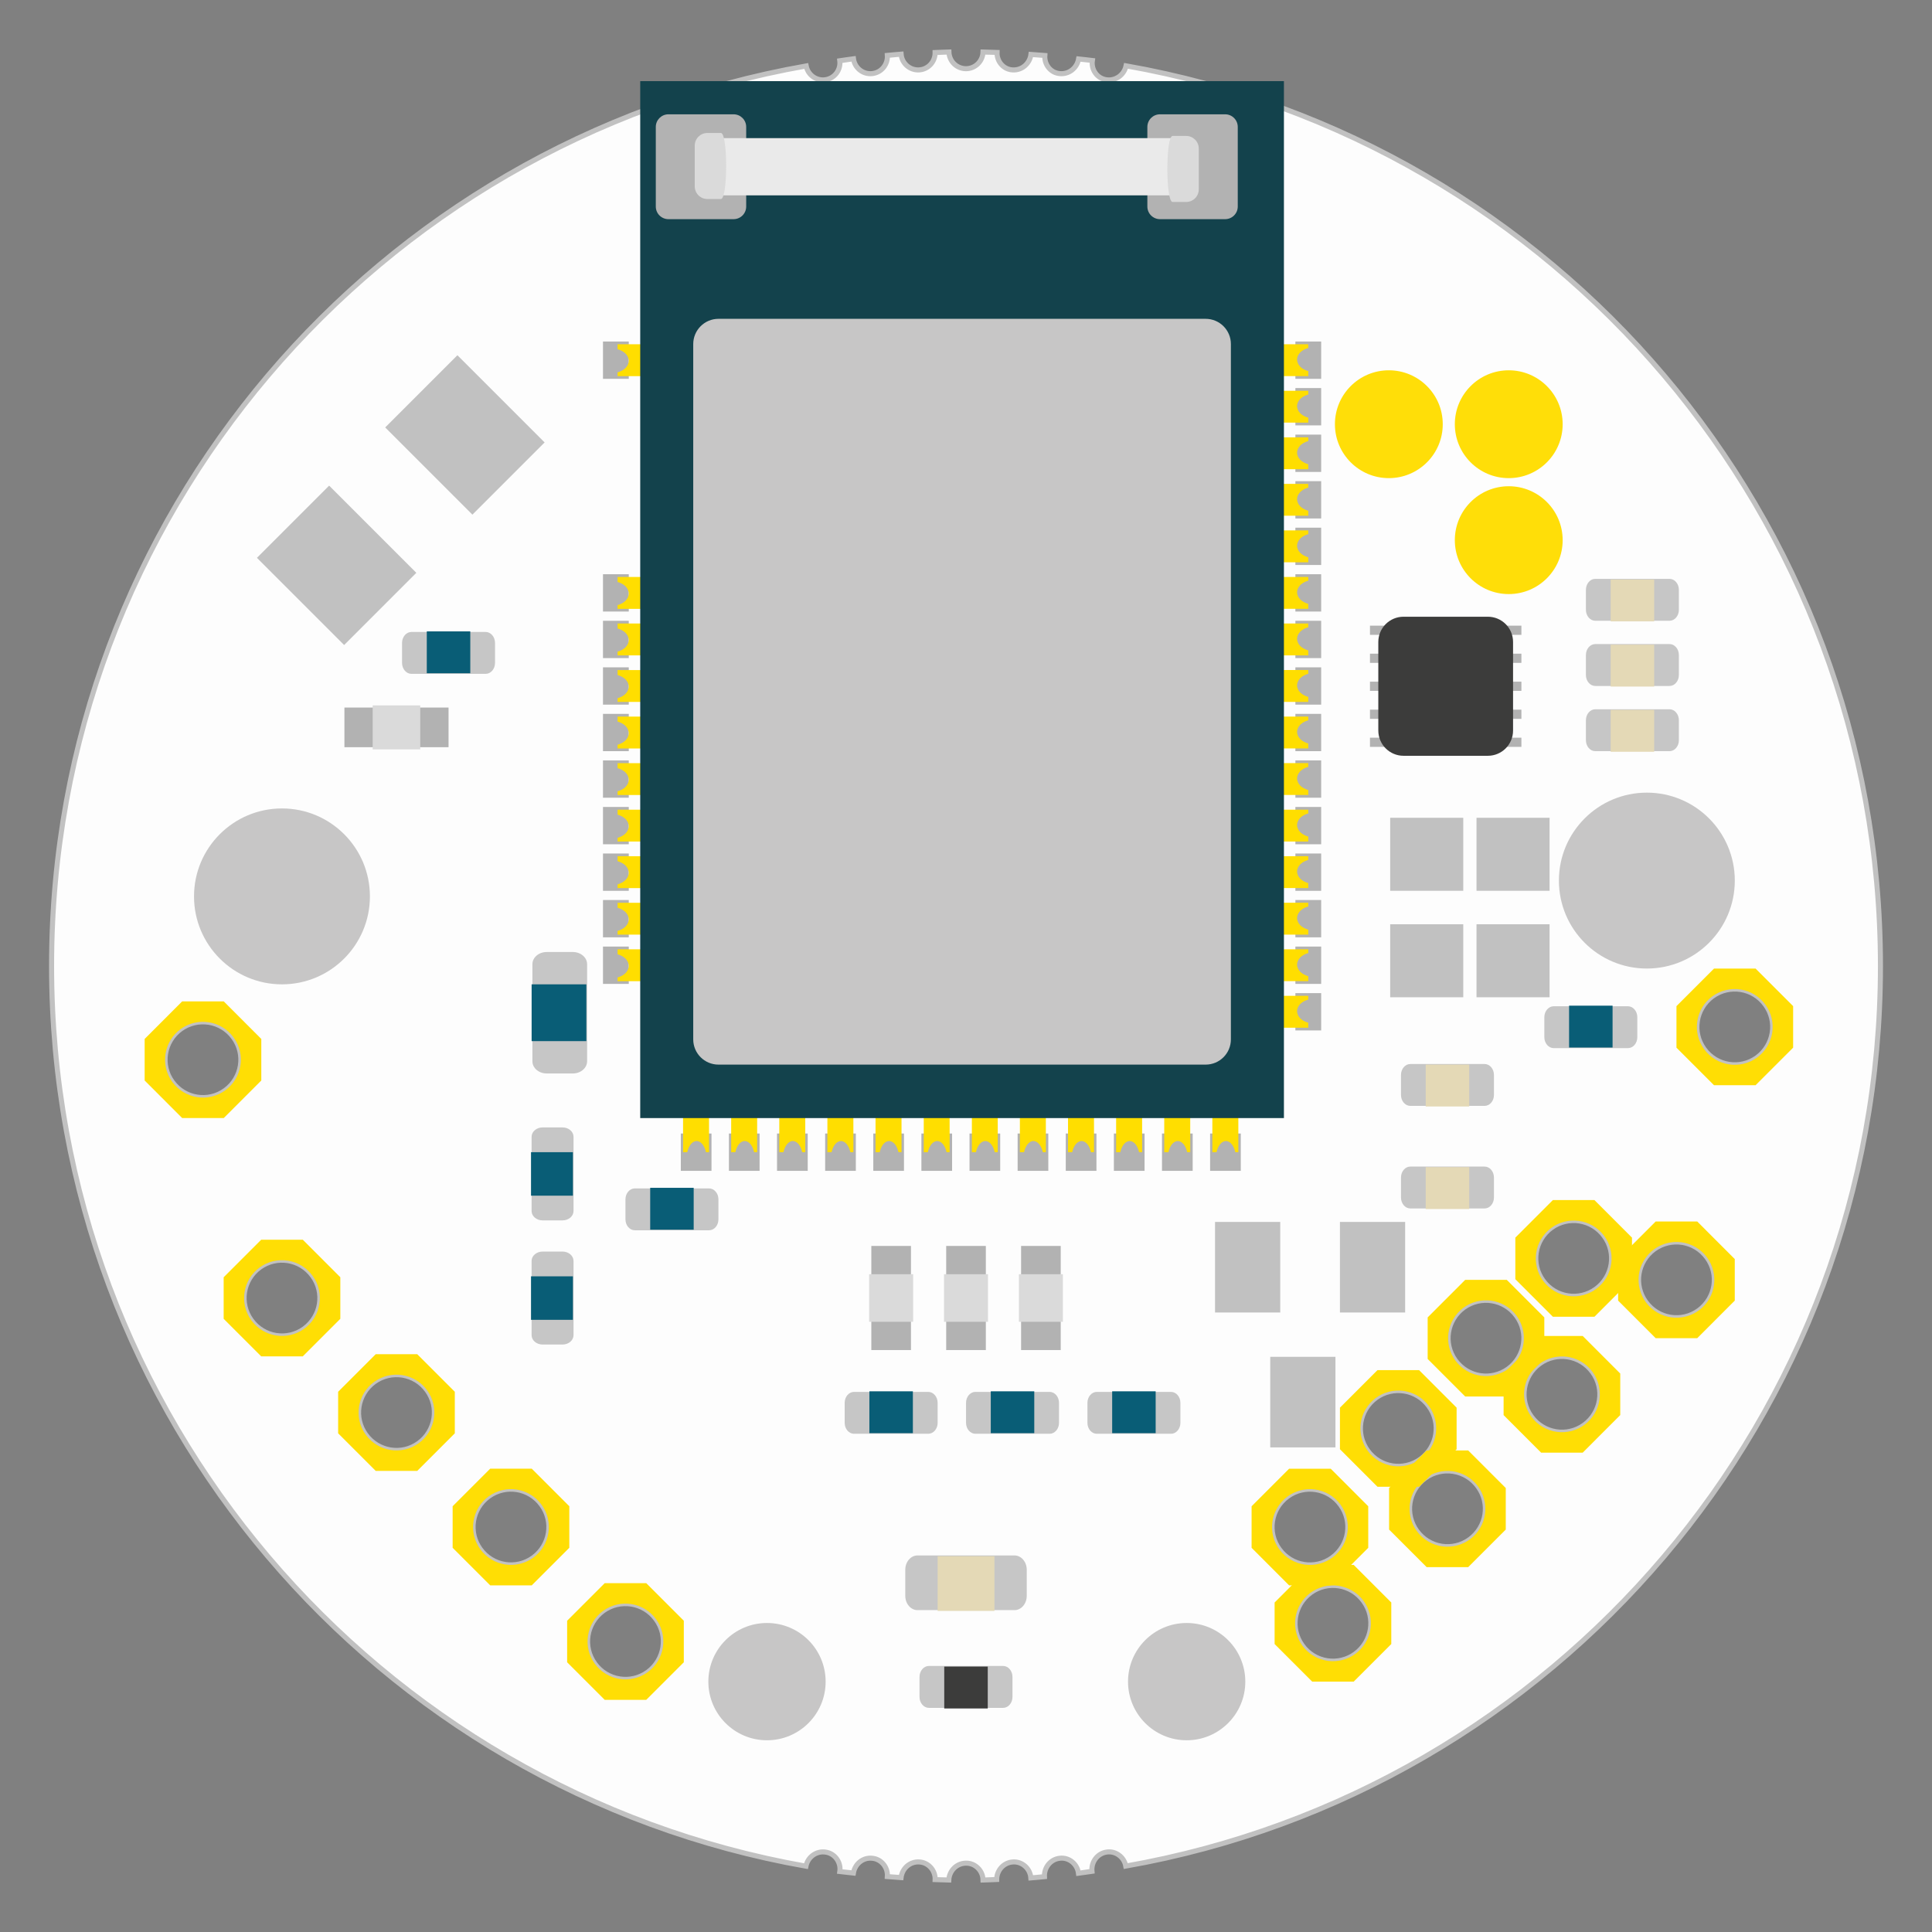 <?xml version="1.0" encoding="utf-8"?>
<!-- Generator: Adobe Illustrator 15.0.0, SVG Export Plug-In . SVG Version: 6.00 Build 0)  -->
<!DOCTYPE svg PUBLIC "-//W3C//DTD SVG 1.1//EN" "http://www.w3.org/Graphics/SVG/1.1/DTD/svg11.dtd">
<svg version="1.1" id="Layer_1" xmlns="http://www.w3.org/2000/svg" xmlns:xlink="http://www.w3.org/1999/xlink" x="0px" y="0px"
	 width="76.535px" height="76.535px" viewBox="0 0 76.535 76.535" enable-background="new 0 0 76.535 76.535" xml:space="preserve">
<rect x="0" y="0" width="76.535" height="76.535" fill="#808080" stroke="none"/>
<path fill="#FDFDFD" stroke="#C1C1C1" stroke-width="0.2" stroke-miterlimit="10" d="M44.608,2.607
	c-0.074,0.359-0.416,0.61-0.785,0.551c-0.359-0.05-0.604-0.397-0.549-0.763c-0.18-0.025-0.365-0.035-0.547-0.058
	c-0.061,0.354-0.382,0.617-0.748,0.578c-0.357-0.03-0.615-0.356-0.588-0.718c-0.183-0.016-0.367-0.025-0.551-0.04
	c-0.045,0.355-0.35,0.632-0.717,0.612c-0.361-0.012-0.637-0.327-0.625-0.693c-0.186-0.008-0.371-0.009-0.557-0.015
	c-0.01,0.365-0.307,0.66-0.674,0.66c-0.369,0-0.666-0.296-0.676-0.662c-0.184,0.003-0.363,0.018-0.547,0.023
	c0.004,0.362-0.272,0.668-0.639,0.687c-0.367,0.019-0.68-0.261-0.708-0.625c-0.183,0.013-0.362,0.036-0.545,0.051
	c0.023,0.361-0.237,0.682-0.603,0.72c-0.365,0.039-0.691-0.224-0.739-0.587c-0.183,0.022-0.36,0.054-0.542,0.079
	c0.043,0.359-0.201,0.694-0.562,0.75c-0.363,0.058-0.701-0.187-0.77-0.545C14.952,5.607,2.043,20.423,2.043,38.267
	c0,17.843,12.902,32.661,29.884,35.661c0.074-0.367,0.416-0.618,0.785-0.557c0.361,0.053,0.611,0.402,0.557,0.77
	c0.178,0.024,0.359,0.034,0.539,0.057c0.06-0.363,0.382-0.626,0.748-0.584c0.36,0.033,0.623,0.362,0.596,0.726
	c0.18,0.016,0.362,0.024,0.543,0.039c0.044-0.364,0.351-0.641,0.717-0.619c0.363,0.015,0.646,0.333,0.633,0.7
	c0.18,0.008,0.361,0.009,0.541,0.015c0.02-0.371,0.315-0.669,0.688-0.667c0.363-0.004,0.663,0.302,0.668,0.669
	c0.182-0.003,0.361-0.018,0.541-0.023c0.004-0.368,0.281-0.677,0.65-0.694c0.363-0.023,0.68,0.268,0.703,0.633
	c0.182-0.013,0.359-0.035,0.539-0.051c-0.016-0.367,0.245-0.692,0.613-0.729c0.361-0.043,0.691,0.231,0.735,0.595
	c0.18-0.022,0.356-0.054,0.535-0.078c-0.036-0.365,0.208-0.704,0.575-0.761c0.357-0.06,0.701,0.195,0.764,0.555
	c16.987-2.993,29.896-17.81,29.896-35.655C74.493,20.425,61.591,5.606,44.608,2.607z M8.922,43.194
	c-0.671,0.488-1.607,0.338-2.096-0.334c-0.488-0.668-0.338-1.607,0.333-2.096c0.671-0.484,1.608-0.338,2.095,0.336
	C9.743,41.767,9.594,42.706,8.922,43.194z M12.053,52.636c-0.672,0.488-1.609,0.338-2.096-0.334
	c-0.488-0.668-0.34-1.607,0.332-2.096c0.671-0.484,1.608-0.338,2.095,0.336C12.873,51.208,12.723,52.147,12.053,52.636z
	 M16.588,57.171c-0.671,0.488-1.608,0.338-2.096-0.334c-0.488-0.668-0.339-1.607,0.333-2.096c0.671-0.484,1.608-0.338,2.095,0.336
	C17.409,55.743,17.26,56.683,16.588,57.171z M21.123,61.706c-0.671,0.488-1.608,0.338-2.095-0.334
	c-0.488-0.668-0.34-1.607,0.332-2.096c0.671-0.484,1.608-0.338,2.095,0.336C21.944,60.278,21.795,61.218,21.123,61.706z
	 M25.659,66.241c-0.671,0.488-1.608,0.338-2.095-0.334c-0.488-0.668-0.34-1.607,0.332-2.096c0.671-0.484,1.608-0.338,2.095,0.336
	C26.48,64.813,26.331,65.753,25.659,66.241z M50.679,61.373c-0.488-0.668-0.34-1.607,0.332-2.096
	c0.671-0.484,1.608-0.338,2.095,0.336c0.489,0.666,0.34,1.605-0.332,2.094C52.103,62.195,51.165,62.045,50.679,61.373z
	 M53.686,65.52c-0.671,0.488-1.608,0.338-2.095-0.334c-0.488-0.668-0.34-1.607,0.332-2.096c0.671-0.484,1.608-0.338,2.095,0.336
	C54.507,64.092,54.357,65.031,53.686,65.52z M54.179,57.467c-0.488-0.668-0.34-1.607,0.332-2.096
	c0.671-0.484,1.608-0.338,2.095,0.336c0.489,0.666,0.34,1.605-0.332,2.094C55.603,58.289,54.665,58.139,54.179,57.467z
	 M58.222,60.984c-0.671,0.488-1.608,0.338-2.095-0.334c-0.488-0.668-0.34-1.607,0.332-2.096c0.671-0.484,1.608-0.338,2.095,0.336
	C59.043,59.557,58.894,60.496,58.222,60.984z M59.748,54.226c-0.671,0.488-1.608,0.338-2.095-0.334
	c-0.488-0.668-0.34-1.607,0.332-2.096c0.671-0.484,1.608-0.338,2.095,0.336C60.569,52.798,60.42,53.737,59.748,54.226z
	 M62.757,56.449c-0.671,0.488-1.608,0.338-2.095-0.334c-0.488-0.668-0.34-1.607,0.332-2.096c0.671-0.484,1.608-0.338,2.095,0.336
	C63.578,55.021,63.429,55.961,62.757,56.449z M63.222,51.065c-0.671,0.488-1.608,0.338-2.095-0.334
	c-0.488-0.668-0.34-1.607,0.332-2.096c0.671-0.484,1.608-0.338,2.095,0.336C64.043,49.638,63.894,50.577,63.222,51.065z
	 M67.293,51.914c-0.671,0.488-1.608,0.338-2.095-0.334c-0.488-0.668-0.34-1.607,0.332-2.096c0.671-0.484,1.608-0.338,2.095,0.336
	C68.114,50.486,67.965,51.426,67.293,51.914z M69.604,41.895c-0.671,0.488-1.608,0.338-2.095-0.334
	c-0.488-0.668-0.34-1.607,0.332-2.096c0.671-0.484,1.608-0.338,2.095,0.336C70.425,40.467,70.275,41.406,69.604,41.895z"/>
<path fill="#FFDE04" d="M11.994,49.11h-1.646l-1.488,1.488v1.646l1.488,1.488h1.646l1.488-1.488v-1.646L11.994,49.11z
	 M12.053,52.636c-0.672,0.488-1.609,0.338-2.096-0.333c-0.488-0.668-0.34-1.607,0.332-2.096c0.671-0.485,1.608-0.338,2.095,0.335
	C12.873,51.209,12.723,52.147,12.053,52.636z"/>
<path fill="#FFDE04" d="M16.529,53.646h-1.646l-1.488,1.488v1.646l1.488,1.488h1.646l1.488-1.488v-1.646L16.529,53.646z
	 M16.588,57.171c-0.672,0.488-1.608,0.338-2.096-0.333c-0.488-0.668-0.339-1.607,0.332-2.096c0.672-0.485,1.609-0.338,2.096,0.335
	C17.408,55.744,17.259,56.683,16.588,57.171z"/>
<path fill="#FFDE04" d="M21.065,58.181h-1.646l-1.488,1.488v1.646l1.488,1.488h1.646l1.488-1.488v-1.646L21.065,58.181z
	 M21.124,61.706c-0.672,0.488-1.609,0.338-2.096-0.333c-0.488-0.668-0.34-1.607,0.332-2.096c0.671-0.485,1.608-0.338,2.095,0.335
	C21.944,60.279,21.794,61.218,21.124,61.706z"/>
<path fill="#FFDE04" d="M25.601,62.716h-1.646l-1.488,1.488v1.646l1.488,1.488h1.646l1.488-1.488v-1.646L25.601,62.716z
	 M25.659,66.241c-0.672,0.488-1.608,0.338-2.096-0.333c-0.488-0.668-0.339-1.607,0.332-2.096c0.672-0.485,1.609-0.338,2.096,0.335
	C26.479,64.814,26.33,65.753,25.659,66.241z"/>
<path fill="#FFDE04" d="M8.864,39.669H7.217l-1.487,1.488v1.646l1.487,1.488h1.647l1.487-1.488v-1.646L8.864,39.669z M8.922,43.194
	c-0.671,0.488-1.607,0.338-2.096-0.334c-0.488-0.668-0.338-1.607,0.333-2.096c0.671-0.484,1.608-0.338,2.095,0.336
	C9.743,41.767,9.594,42.706,8.922,43.194z"/>
<path fill="#FFDE04" d="M69.546,38.369h-1.646l-1.488,1.488v1.646l1.488,1.488h1.646l1.488-1.488v-1.646L69.546,38.369z
	 M69.604,41.895c-0.672,0.488-1.609,0.338-2.096-0.334c-0.488-0.668-0.34-1.607,0.332-2.096c0.671-0.484,1.608-0.338,2.095,0.336
	C70.425,40.467,70.274,41.406,69.604,41.895z"/>
<path fill="#FFDE04" d="M64.101,49.877v1.646l1.487,1.488h1.647l1.487-1.488v-1.646l-1.487-1.488h-1.647L64.101,49.877z
	 M65.198,49.82c0.486-0.673,1.424-0.82,2.095-0.335c0.671,0.488,0.821,1.428,0.333,2.096c-0.488,0.671-1.425,0.821-2.096,0.333
	C64.858,51.426,64.709,50.487,65.198,49.82z"/>
<path fill="#FFDE04" d="M59.564,54.412v1.646l1.487,1.488h1.647l1.487-1.488v-1.646l-1.487-1.488h-1.647L59.564,54.412z
	 M60.663,54.355c0.486-0.673,1.424-0.82,2.094-0.335c0.672,0.488,0.821,1.428,0.333,2.096c-0.487,0.671-1.425,0.821-2.096,0.333
	S60.173,55.022,60.663,54.355z"/>
<path fill="#FFDE04" d="M55.028,58.947v1.646l1.488,1.488h1.646l1.488-1.488v-1.646l-1.488-1.488h-1.646L55.028,58.947z
	 M56.127,58.891c0.486-0.673,1.424-0.82,2.095-0.335c0.672,0.488,0.82,1.428,0.332,2.096c-0.486,0.671-1.424,0.821-2.096,0.333
	C55.788,60.496,55.638,59.558,56.127,58.891z"/>
<path fill="#FFDE04" d="M50.493,63.482v1.646l1.488,1.488h1.646l1.488-1.488v-1.646l-1.488-1.488h-1.646L50.493,63.482z
	 M51.591,63.426c0.486-0.673,1.424-0.82,2.096-0.335c0.671,0.488,0.82,1.428,0.332,2.096c-0.487,0.671-1.424,0.821-2.096,0.333
	C51.252,65.031,51.103,64.093,51.591,63.426z"/>
<path fill="#FFDE04" d="M60.029,49.028v1.646l1.487,1.488h1.647l1.487-1.488v-1.646l-1.487-1.488h-1.647L60.029,49.028z
	 M61.128,48.972c0.486-0.673,1.424-0.82,2.094-0.335c0.672,0.488,0.821,1.428,0.333,2.096c-0.487,0.671-1.425,0.821-2.096,0.333
	S60.638,49.639,61.128,48.972z"/>
<path fill="#FFDE04" d="M56.556,52.188v1.646l1.487,1.488h1.647l1.487-1.488v-1.646L59.69,50.7h-1.647L56.556,52.188z
	 M57.653,52.132c0.486-0.673,1.424-0.82,2.095-0.335c0.671,0.488,0.821,1.428,0.333,2.096c-0.488,0.671-1.425,0.821-2.096,0.333
	C57.313,53.737,57.164,52.799,57.653,52.132z"/>
<path fill="#FFDE04" d="M53.081,55.764v1.646l1.488,1.488h1.646l1.488-1.488v-1.646l-1.488-1.488h-1.646L53.081,55.764z
	 M54.179,55.707c0.486-0.673,1.424-0.82,2.096-0.335c0.671,0.488,0.82,1.428,0.332,2.096c-0.487,0.671-1.424,0.821-2.096,0.333
	C53.84,57.312,53.69,56.374,54.179,55.707z"/>
<path fill="#FFDE04" d="M49.581,59.67v1.646l1.487,1.488h1.647l1.487-1.488V59.67l-1.487-1.488h-1.647L49.581,59.67z M50.679,59.613
	c0.486-0.673,1.424-0.82,2.095-0.335c0.671,0.488,0.821,1.428,0.333,2.096c-0.488,0.671-1.425,0.821-2.096,0.333
	C50.339,61.219,50.189,60.28,50.679,59.613z"/>
<g>
	<path fill="#C6C6C6" d="M35.862,63.218c0,0.312,0.217,0.566,0.484,0.566h3.843c0.268,0,0.485-0.254,0.485-0.566v-1.033
		c0-0.313-0.218-0.567-0.485-0.567h-3.843c-0.268,0-0.484,0.254-0.484,0.567V63.218z"/>
	<rect x="37.144" y="61.648" fill="#E4D9B6" width="2.25" height="2.167"/>
</g>
<g>
	<path fill="#C6C6C6" d="M55.499,43.375c0,0.24,0.166,0.434,0.371,0.434h2.941c0.205,0,0.371-0.193,0.371-0.434v-0.79
		c0-0.24-0.166-0.435-0.371-0.435H55.87c-0.205,0-0.371,0.194-0.371,0.435V43.375z"/>
	<rect x="56.479" y="42.174" fill="#E4D9B6" width="1.723" height="1.659"/>
</g>
<g>
	<path fill="#C6C6C6" d="M55.499,47.438c0,0.24,0.166,0.434,0.371,0.434h2.941c0.205,0,0.371-0.193,0.371-0.434v-0.79
		c0-0.24-0.166-0.435-0.371-0.435H55.87c-0.205,0-0.371,0.194-0.371,0.435V47.438z"/>
	<rect x="56.479" y="46.236" fill="#E4D9B6" width="1.723" height="1.659"/>
</g>
<g>
	<path fill="#C6C6C6" d="M62.825,24.156c0,0.24,0.166,0.435,0.371,0.435h2.941c0.205,0,0.371-0.194,0.371-0.435v-0.789
		c0-0.24-0.166-0.436-0.371-0.436h-2.941c-0.205,0-0.371,0.195-0.371,0.436V24.156z"/>
	<rect x="63.806" y="22.956" fill="#E4D9B6" width="1.723" height="1.659"/>
</g>
<g>
	<path fill="#C6C6C6" d="M62.825,26.739c0,0.24,0.166,0.435,0.371,0.435h2.941c0.205,0,0.371-0.194,0.371-0.435V25.95
		c0-0.24-0.166-0.436-0.371-0.436h-2.941c-0.205,0-0.371,0.195-0.371,0.436V26.739z"/>
	<rect x="63.806" y="25.539" fill="#E4D9B6" width="1.723" height="1.659"/>
</g>
<g>
	<path fill="#C6C6C6" d="M62.825,29.322c0,0.24,0.166,0.435,0.371,0.435h2.941c0.205,0,0.371-0.194,0.371-0.435v-0.789
		c0-0.24-0.166-0.436-0.371-0.436h-2.941c-0.205,0-0.371,0.195-0.371,0.436V29.322z"/>
	<rect x="63.806" y="28.122" fill="#E4D9B6" width="1.723" height="1.659"/>
</g>
<g>
	<path fill="#C6C6C6" d="M21.495,44.662c-0.24,0-0.436,0.166-0.436,0.371v2.941c0,0.205,0.195,0.371,0.436,0.371h0.79
		c0.239,0,0.435-0.166,0.435-0.371v-2.941c0-0.205-0.195-0.371-0.435-0.371H21.495z"/>
	<rect x="21.036" y="45.643" fill="#095D76" width="1.659" height="1.723"/>
</g>
<g>
	<path fill="#C6C6C6" d="M21.495,49.58c-0.24,0-0.436,0.166-0.436,0.371v2.941c0,0.205,0.195,0.371,0.436,0.371h0.79
		c0.239,0,0.435-0.166,0.435-0.371v-2.941c0-0.205-0.195-0.371-0.435-0.371H21.495z"/>
	<rect x="21.036" y="50.561" fill="#095D76" width="1.659" height="1.723"/>
</g>
<g>
	<path fill="#C6C6C6" d="M19.61,25.469c0-0.239-0.166-0.434-0.371-0.434h-2.941c-0.204,0-0.371,0.194-0.371,0.434v0.791
		c0,0.24,0.167,0.434,0.371,0.434h2.941c0.205,0,0.371-0.193,0.371-0.434V25.469z"/>
	<rect x="16.907" y="25.012" fill="#095D76" width="1.723" height="1.658"/>
</g>
<g>
	<path fill="#C6C6C6" d="M28.46,47.512c0-0.239-0.166-0.434-0.371-0.434h-2.941c-0.204,0-0.371,0.194-0.371,0.434v0.791
		c0,0.24,0.167,0.434,0.371,0.434h2.941c0.205,0,0.371-0.193,0.371-0.434V47.512z"/>
	<rect x="25.757" y="47.055" fill="#095D76" width="1.723" height="1.658"/>
</g>
<g>
	<path fill="#C6C6C6" d="M64.861,40.296c0-0.239-0.167-0.434-0.371-0.434h-2.941c-0.204,0-0.371,0.194-0.371,0.434v0.791
		c0,0.24,0.167,0.434,0.371,0.434h2.941c0.204,0,0.371-0.193,0.371-0.434V40.296z"/>
	<rect x="62.158" y="39.839" fill="#095D76" width="1.723" height="1.658"/>
</g>
<g>
	<path fill="#C6C6C6" d="M37.144,55.573c0-0.239-0.167-0.434-0.371-0.434h-2.941c-0.205,0-0.371,0.194-0.371,0.434v0.791
		c0,0.24,0.166,0.434,0.371,0.434h2.941c0.204,0,0.371-0.193,0.371-0.434V55.573z"/>
	<rect x="34.44" y="55.116" fill="#095D76" width="1.723" height="1.658"/>
</g>
<g>
	<path fill="#C6C6C6" d="M41.952,55.573c0-0.239-0.167-0.434-0.371-0.434H38.64c-0.205,0-0.371,0.194-0.371,0.434v0.791
		c0,0.24,0.166,0.434,0.371,0.434h2.941c0.204,0,0.371-0.193,0.371-0.434V55.573z"/>
	<rect x="39.249" y="55.116" fill="#095D76" width="1.723" height="1.658"/>
</g>
<g>
	<path fill="#C6C6C6" d="M46.761,55.573c0-0.239-0.167-0.434-0.371-0.434h-2.941c-0.205,0-0.371,0.194-0.371,0.434v0.791
		c0,0.24,0.166,0.434,0.371,0.434h2.941c0.204,0,0.371-0.193,0.371-0.434V55.573z"/>
	<rect x="44.058" y="55.116" fill="#095D76" width="1.723" height="1.658"/>
</g>
<g>
	<path fill="#C6C6C6" d="M21.658,37.713c-0.313,0-0.567,0.217-0.567,0.484v3.844c0,0.268,0.254,0.484,0.567,0.484h1.033
		c0.313,0,0.567-0.217,0.567-0.484v-3.844c0-0.268-0.254-0.484-0.567-0.484H21.658z"/>
	<rect x="21.06" y="38.994" fill="#095D76" width="2.168" height="2.25"/>
</g>
<circle fill="#C7C6C6" cx="11.17" cy="35.51" r="3.484"/>
<circle fill="#C7C6C6" cx="65.239" cy="34.884" r="3.484"/>
<circle fill="#C7C6C6" cx="47.009" cy="66.617" r="2.323"/>
<circle fill="#FFDE08" cx="55.018" cy="16.805" r="2.136"/>
<circle fill="#FFDE08" cx="59.768" cy="16.805" r="2.136"/>
<circle fill="#FFDE08" cx="59.768" cy="21.398" r="2.136"/>
<circle fill="#C7C6C6" cx="30.384" cy="66.617" r="2.323"/>
<g id="led_33_">
	<rect x="34.517" y="49.357" fill="#B2B2B2" width="1.57" height="4.125"/>
	<rect x="34.431" y="50.477" fill="#DADADA" width="1.742" height="1.885"/>
</g>
<g id="led_32_">
	<rect x="37.483" y="49.357" fill="#B2B2B2" width="1.57" height="4.125"/>
	<rect x="37.397" y="50.477" fill="#DADADA" width="1.742" height="1.885"/>
</g>
<g id="led_31_">
	<rect x="40.45" y="49.357" fill="#B2B2B2" width="1.57" height="4.125"/>
	<rect x="40.364" y="50.477" fill="#DADADA" width="1.742" height="1.885"/>
</g>
<g id="led_30_">
	<rect x="13.644" y="28.029" fill="#B2B2B2" width="4.125" height="1.571"/>
	<rect x="14.763" y="27.944" fill="#DADADA" width="1.885" height="1.742"/>
</g>
<g>
	<g>
		<g>
			<rect x="59.644" y="24.785" fill="#B2B2B2" width="0.625" height="0.364"/>
			<rect x="59.644" y="25.895" fill="#B2B2B2" width="0.625" height="0.364"/>
			<rect x="59.644" y="27.004" fill="#B2B2B2" width="0.625" height="0.364"/>
			<rect x="59.644" y="28.113" fill="#B2B2B2" width="0.625" height="0.364"/>
			<rect x="59.644" y="29.223" fill="#B2B2B2" width="0.625" height="0.364"/>
		</g>
		<g>
			<rect x="54.271" y="24.785" fill="#B2B2B2" width="0.625" height="0.364"/>
			<rect x="54.271" y="25.895" fill="#B2B2B2" width="0.625" height="0.364"/>
			<rect x="54.271" y="27.004" fill="#B2B2B2" width="0.625" height="0.364"/>
			<rect x="54.271" y="28.113" fill="#B2B2B2" width="0.625" height="0.364"/>
			<rect x="54.271" y="29.223" fill="#B2B2B2" width="0.625" height="0.364"/>
		</g>
	</g>
	<g>
		<path fill="#3C3C3B" d="M54.601,28.94c0,0.553,0.448,1,1,1h3.338c0.553,0,1-0.447,1-1v-3.509c0-0.553-0.447-1-1-1h-3.338
			c-0.552,0-1,0.447-1,1V28.94z"/>
	</g>
</g>
<g>
	<rect x="26.97" y="44.904" fill="#B2B2B2" width="1.215" height="1.478"/>
	<rect x="28.876" y="44.904" fill="#B2B2B2" width="1.215" height="1.478"/>
	<rect x="30.782" y="44.904" fill="#B2B2B2" width="1.215" height="1.478"/>
	<rect x="32.688" y="44.904" fill="#B2B2B2" width="1.215" height="1.478"/>
	<rect x="34.595" y="44.904" fill="#B2B2B2" width="1.215" height="1.478"/>
	<rect x="36.501" y="44.904" fill="#B2B2B2" width="1.215" height="1.478"/>
	<rect x="38.407" y="44.904" fill="#B2B2B2" width="1.215" height="1.478"/>
	<rect x="40.313" y="44.904" fill="#B2B2B2" width="1.215" height="1.478"/>
	<rect x="42.22" y="44.904" fill="#B2B2B2" width="1.215" height="1.478"/>
	<rect x="44.126" y="44.904" fill="#B2B2B2" width="1.215" height="1.478"/>
	<rect x="46.032" y="44.904" fill="#B2B2B2" width="1.215" height="1.478"/>
	<rect x="47.938" y="44.904" fill="#B2B2B2" width="1.215" height="1.478"/>
</g>
<rect x="51.316" y="39.342" fill="#B2B2B2" width="1.021" height="1.478"/>
<rect x="51.316" y="37.498" fill="#B2B2B2" width="1.021" height="1.478"/>
<rect x="51.316" y="35.654" fill="#B2B2B2" width="1.021" height="1.478"/>
<rect x="51.316" y="33.811" fill="#B2B2B2" width="1.021" height="1.478"/>
<rect x="51.316" y="31.967" fill="#B2B2B2" width="1.021" height="1.478"/>
<rect x="51.316" y="30.123" fill="#B2B2B2" width="1.021" height="1.478"/>
<rect x="51.316" y="28.279" fill="#B2B2B2" width="1.021" height="1.478"/>
<rect x="51.316" y="26.436" fill="#B2B2B2" width="1.021" height="1.478"/>
<rect x="51.316" y="24.592" fill="#B2B2B2" width="1.021" height="1.478"/>
<rect x="51.316" y="22.748" fill="#B2B2B2" width="1.021" height="1.478"/>
<rect x="51.316" y="20.904" fill="#B2B2B2" width="1.021" height="1.478"/>
<rect x="51.316" y="19.061" fill="#B2B2B2" width="1.021" height="1.478"/>
<rect x="51.316" y="17.217" fill="#B2B2B2" width="1.021" height="1.478"/>
<rect x="51.316" y="15.373" fill="#B2B2B2" width="1.021" height="1.478"/>
<rect x="51.316" y="13.529" fill="#B2B2B2" width="1.021" height="1.478"/>
<g>
	<rect x="23.887" y="37.498" fill="#B2B2B2" width="1.021" height="1.478"/>
	<rect x="23.887" y="35.654" fill="#B2B2B2" width="1.021" height="1.478"/>
	<rect x="23.887" y="33.811" fill="#B2B2B2" width="1.021" height="1.478"/>
	<rect x="23.887" y="31.967" fill="#B2B2B2" width="1.021" height="1.478"/>
	<rect x="23.887" y="30.123" fill="#B2B2B2" width="1.021" height="1.478"/>
	<rect x="23.887" y="28.279" fill="#B2B2B2" width="1.021" height="1.478"/>
	<rect x="23.887" y="26.436" fill="#B2B2B2" width="1.021" height="1.478"/>
	<rect x="23.887" y="24.592" fill="#B2B2B2" width="1.021" height="1.478"/>
	<rect x="23.887" y="22.748" fill="#B2B2B2" width="1.021" height="1.478"/>
	<rect x="23.887" y="13.529" fill="#B2B2B2" width="1.021" height="1.478"/>
</g>
<g>
	<path fill="#C6C6C6" d="M36.426,67.221c0,0.24,0.166,0.435,0.371,0.435h2.941c0.205,0,0.371-0.194,0.371-0.435v-0.789
		c0-0.24-0.166-0.436-0.371-0.436h-2.941c-0.205,0-0.371,0.195-0.371,0.436V67.221z"/>
	<rect x="37.406" y="66.021" fill="#3C3C3B" width="1.723" height="1.659"/>
</g>
<rect x="11.315" y="19.958" transform="matrix(0.707 -0.707 0.707 0.707 -11.932 15.988)" fill="#C1C1C1" width="4.046" height="4.886"/>
<rect x="16.398" y="14.791" transform="matrix(0.707 -0.707 0.707 0.707 -6.791 18.069)" fill="#C1C1C1" width="4.046" height="4.886"/>
<rect x="55.071" y="32.396" fill="#C1C1C1" width="2.895" height="2.892"/>
<rect x="48.133" y="48.406" fill="#C1C1C1" width="2.583" height="3.588"/>
<rect x="53.081" y="48.406" fill="#C1C1C1" width="2.583" height="3.588"/>
<rect x="58.491" y="32.396" fill="#C1C1C1" width="2.895" height="2.892"/>
<rect x="55.071" y="36.614" fill="#C1C1C1" width="2.895" height="2.892"/>
<rect x="58.491" y="36.614" fill="#C1C1C1" width="2.895" height="2.892"/>
<rect x="50.32" y="53.75" fill="#C1C1C1" width="2.583" height="3.588"/>
<g>
	<path fill="#FFDE00" d="M51.826,14.702L51.826,14.702c-0.028-0.009-0.058-0.019-0.085-0.028c-0.005-0.003-0.011-0.004-0.015-0.007
		c-0.026-0.011-0.052-0.021-0.075-0.035c-0.004-0.003-0.009-0.004-0.013-0.007c-0.042-0.023-0.078-0.052-0.111-0.081
		c-0.006-0.007-0.015-0.014-0.021-0.02c-0.011-0.011-0.02-0.022-0.029-0.034c-0.011-0.014-0.021-0.026-0.03-0.041
		c-0.007-0.011-0.013-0.021-0.02-0.034c-0.009-0.018-0.017-0.035-0.022-0.054c-0.004-0.009-0.008-0.019-0.01-0.028
		c-0.009-0.029-0.012-0.059-0.012-0.089c0-0.031,0.003-0.062,0.012-0.09c0.002-0.01,0.006-0.019,0.01-0.029
		c0.006-0.018,0.014-0.036,0.022-0.053c0.007-0.013,0.013-0.023,0.02-0.034c0.01-0.015,0.02-0.027,0.03-0.041
		c0.01-0.012,0.019-0.023,0.029-0.035c0.007-0.006,0.016-0.013,0.021-0.019c0.033-0.03,0.069-0.057,0.111-0.081
		c0.004-0.002,0.009-0.005,0.013-0.008c0.023-0.013,0.049-0.024,0.075-0.035c0.004-0.003,0.01-0.004,0.015-0.006
		c0.027-0.011,0.057-0.02,0.085-0.028l0,0v-0.148h-0.938h-0.275h-0.166l-0.413,0.41v0.441l0.413,0.411h0.166h0.275h0.938V14.702z"/>
	<path fill="#FFDE00" d="M51.826,16.546L51.826,16.546c-0.028-0.009-0.058-0.019-0.085-0.028c-0.005-0.003-0.011-0.004-0.015-0.007
		c-0.026-0.011-0.052-0.021-0.075-0.035c-0.004-0.003-0.009-0.004-0.013-0.007c-0.042-0.023-0.078-0.052-0.111-0.081
		c-0.006-0.007-0.015-0.014-0.021-0.02c-0.011-0.011-0.02-0.022-0.029-0.034c-0.011-0.014-0.021-0.026-0.03-0.041
		c-0.007-0.011-0.013-0.021-0.02-0.034c-0.009-0.018-0.017-0.035-0.022-0.054c-0.004-0.009-0.008-0.019-0.01-0.028
		c-0.009-0.029-0.012-0.059-0.012-0.089c0-0.031,0.003-0.062,0.012-0.09c0.002-0.01,0.006-0.019,0.01-0.029
		c0.006-0.018,0.014-0.036,0.022-0.053c0.007-0.013,0.013-0.023,0.02-0.034c0.01-0.015,0.02-0.027,0.03-0.041
		c0.01-0.012,0.019-0.023,0.029-0.035c0.007-0.006,0.016-0.013,0.021-0.019c0.033-0.03,0.069-0.057,0.111-0.081
		c0.004-0.002,0.009-0.005,0.013-0.008c0.023-0.013,0.049-0.024,0.075-0.035c0.004-0.003,0.01-0.004,0.015-0.006
		c0.027-0.011,0.057-0.02,0.085-0.028l0,0V15.48h-0.938h-0.275h-0.166l-0.413,0.41v0.441l0.413,0.411h0.166h0.275h0.938V16.546z"/>
	<path fill="#FFDE00" d="M51.826,18.39L51.826,18.39c-0.028-0.009-0.058-0.019-0.085-0.028c-0.005-0.003-0.011-0.004-0.015-0.007
		c-0.026-0.011-0.052-0.021-0.075-0.035c-0.004-0.003-0.009-0.004-0.013-0.007c-0.042-0.023-0.078-0.052-0.111-0.081
		c-0.006-0.007-0.015-0.014-0.021-0.02c-0.011-0.011-0.02-0.022-0.029-0.034c-0.011-0.014-0.021-0.026-0.03-0.041
		c-0.007-0.011-0.013-0.021-0.02-0.034c-0.009-0.018-0.017-0.035-0.022-0.054c-0.004-0.009-0.008-0.019-0.01-0.028
		c-0.009-0.029-0.012-0.059-0.012-0.089c0-0.031,0.003-0.062,0.012-0.09c0.002-0.01,0.006-0.019,0.01-0.029
		c0.006-0.018,0.014-0.036,0.022-0.053c0.007-0.013,0.013-0.023,0.02-0.034c0.01-0.015,0.02-0.027,0.03-0.041
		c0.01-0.012,0.019-0.023,0.029-0.035c0.007-0.006,0.016-0.013,0.021-0.019c0.033-0.03,0.069-0.057,0.111-0.081
		c0.004-0.002,0.009-0.005,0.013-0.008c0.023-0.013,0.049-0.024,0.075-0.035c0.004-0.003,0.01-0.004,0.015-0.006
		c0.027-0.011,0.057-0.02,0.085-0.028l0,0v-0.148h-0.938h-0.275h-0.166l-0.413,0.41v0.441l0.413,0.411h0.166h0.275h0.938V18.39z"/>
	<path fill="#FFDE00" d="M51.826,20.233L51.826,20.233c-0.028-0.009-0.058-0.019-0.085-0.028c-0.005-0.003-0.011-0.004-0.015-0.007
		c-0.026-0.011-0.052-0.021-0.075-0.035c-0.004-0.003-0.009-0.004-0.013-0.007c-0.042-0.023-0.078-0.052-0.111-0.081
		c-0.006-0.007-0.015-0.014-0.021-0.02c-0.011-0.011-0.02-0.022-0.029-0.034c-0.011-0.014-0.021-0.026-0.03-0.041
		c-0.007-0.011-0.013-0.021-0.02-0.034c-0.009-0.018-0.017-0.035-0.022-0.054c-0.004-0.009-0.008-0.019-0.01-0.028
		c-0.009-0.029-0.012-0.059-0.012-0.089c0-0.031,0.003-0.062,0.012-0.09c0.002-0.01,0.006-0.019,0.01-0.029
		c0.006-0.018,0.014-0.036,0.022-0.053c0.007-0.013,0.013-0.023,0.02-0.034c0.01-0.015,0.02-0.027,0.03-0.041
		c0.01-0.012,0.019-0.023,0.029-0.035c0.007-0.006,0.016-0.013,0.021-0.019c0.033-0.03,0.069-0.057,0.111-0.081
		c0.004-0.002,0.009-0.005,0.013-0.008c0.023-0.013,0.049-0.024,0.075-0.035c0.004-0.003,0.01-0.004,0.015-0.006
		c0.027-0.011,0.057-0.02,0.085-0.028l0,0v-0.148h-0.938h-0.275h-0.166l-0.413,0.41v0.441l0.413,0.411h0.166h0.275h0.938V20.233z"/>
	<path fill="#FFDE00" d="M51.826,22.077L51.826,22.077c-0.028-0.009-0.058-0.019-0.085-0.028c-0.005-0.003-0.011-0.004-0.015-0.007
		c-0.026-0.011-0.052-0.021-0.075-0.035c-0.004-0.003-0.009-0.004-0.013-0.007c-0.042-0.023-0.078-0.052-0.111-0.081
		c-0.006-0.007-0.015-0.014-0.021-0.02c-0.011-0.011-0.02-0.022-0.029-0.034c-0.011-0.014-0.021-0.026-0.03-0.041
		c-0.007-0.011-0.013-0.021-0.02-0.034c-0.009-0.018-0.017-0.035-0.022-0.054c-0.004-0.009-0.008-0.019-0.01-0.028
		c-0.009-0.029-0.012-0.059-0.012-0.089c0-0.031,0.003-0.062,0.012-0.09c0.002-0.01,0.006-0.019,0.01-0.029
		c0.006-0.018,0.014-0.036,0.022-0.053c0.007-0.013,0.013-0.023,0.02-0.034c0.01-0.015,0.02-0.027,0.03-0.041
		c0.01-0.012,0.019-0.023,0.029-0.035c0.007-0.006,0.016-0.013,0.021-0.019c0.033-0.03,0.069-0.057,0.111-0.081
		c0.004-0.002,0.009-0.005,0.013-0.008c0.023-0.013,0.049-0.024,0.075-0.035c0.004-0.003,0.01-0.004,0.015-0.006
		c0.027-0.011,0.057-0.02,0.085-0.028l0,0v-0.148h-0.938h-0.275h-0.166l-0.413,0.41v0.441l0.413,0.411h0.166h0.275h0.938V22.077z"/>
	<path fill="#FFDE00" d="M51.826,23.921L51.826,23.921c-0.028-0.009-0.058-0.019-0.085-0.028c-0.005-0.003-0.011-0.004-0.015-0.007
		c-0.026-0.011-0.052-0.021-0.075-0.035c-0.004-0.003-0.009-0.004-0.013-0.007c-0.042-0.023-0.078-0.052-0.111-0.081
		c-0.006-0.007-0.015-0.014-0.021-0.02c-0.011-0.011-0.02-0.022-0.029-0.034c-0.011-0.014-0.021-0.026-0.03-0.041
		c-0.007-0.011-0.013-0.021-0.02-0.034c-0.009-0.018-0.017-0.035-0.022-0.054c-0.004-0.009-0.008-0.019-0.01-0.028
		c-0.009-0.029-0.012-0.059-0.012-0.089c0-0.031,0.003-0.062,0.012-0.09c0.002-0.01,0.006-0.019,0.01-0.029
		c0.006-0.018,0.014-0.036,0.022-0.053c0.007-0.013,0.013-0.023,0.02-0.034c0.01-0.015,0.02-0.027,0.03-0.041
		c0.01-0.012,0.019-0.023,0.029-0.035c0.007-0.006,0.016-0.013,0.021-0.019c0.033-0.03,0.069-0.057,0.111-0.081
		c0.004-0.002,0.009-0.005,0.013-0.008c0.023-0.013,0.049-0.024,0.075-0.035c0.004-0.003,0.01-0.004,0.015-0.006
		c0.027-0.011,0.057-0.02,0.085-0.028l0,0v-0.148h-0.938h-0.275h-0.166l-0.413,0.41v0.441l0.413,0.411h0.166h0.275h0.938V23.921z"/>
	<path fill="#FFDE00" d="M51.826,25.765L51.826,25.765c-0.028-0.009-0.058-0.019-0.085-0.028c-0.005-0.003-0.011-0.004-0.015-0.007
		c-0.026-0.011-0.052-0.021-0.075-0.035c-0.004-0.003-0.009-0.004-0.013-0.007c-0.042-0.023-0.078-0.052-0.111-0.081
		c-0.006-0.007-0.015-0.014-0.021-0.02c-0.011-0.011-0.02-0.022-0.029-0.034c-0.011-0.014-0.021-0.026-0.03-0.041
		c-0.007-0.011-0.013-0.021-0.02-0.034c-0.009-0.018-0.017-0.035-0.022-0.054c-0.004-0.009-0.008-0.019-0.01-0.028
		c-0.009-0.029-0.012-0.059-0.012-0.089c0-0.031,0.003-0.062,0.012-0.09c0.002-0.01,0.006-0.019,0.01-0.029
		c0.006-0.018,0.014-0.036,0.022-0.053c0.007-0.013,0.013-0.023,0.02-0.034c0.01-0.015,0.02-0.027,0.03-0.041
		c0.01-0.012,0.019-0.023,0.029-0.035c0.007-0.006,0.016-0.013,0.021-0.019c0.033-0.03,0.069-0.057,0.111-0.081
		c0.004-0.002,0.009-0.005,0.013-0.008c0.023-0.013,0.049-0.024,0.075-0.035c0.004-0.003,0.01-0.004,0.015-0.006
		c0.027-0.011,0.057-0.02,0.085-0.028l0,0v-0.148h-0.938h-0.275h-0.166l-0.413,0.41v0.441l0.413,0.411h0.166h0.275h0.938V25.765z"/>
	<path fill="#FFDE00" d="M51.826,27.608L51.826,27.608c-0.028-0.009-0.058-0.019-0.085-0.028c-0.005-0.003-0.011-0.004-0.015-0.007
		c-0.026-0.011-0.052-0.021-0.075-0.035c-0.004-0.003-0.009-0.004-0.013-0.007c-0.042-0.023-0.078-0.052-0.111-0.081
		c-0.006-0.007-0.015-0.014-0.021-0.02c-0.011-0.011-0.02-0.022-0.029-0.034c-0.011-0.014-0.021-0.026-0.03-0.041
		c-0.007-0.011-0.013-0.021-0.02-0.034c-0.009-0.018-0.017-0.035-0.022-0.054c-0.004-0.009-0.008-0.019-0.01-0.028
		c-0.009-0.029-0.012-0.059-0.012-0.089c0-0.031,0.003-0.062,0.012-0.09c0.002-0.01,0.006-0.019,0.01-0.029
		c0.006-0.018,0.014-0.036,0.022-0.053c0.007-0.013,0.013-0.023,0.02-0.034c0.01-0.015,0.02-0.027,0.03-0.041
		c0.01-0.012,0.019-0.023,0.029-0.035c0.007-0.006,0.016-0.013,0.021-0.019c0.033-0.03,0.069-0.057,0.111-0.081
		c0.004-0.002,0.009-0.005,0.013-0.008c0.023-0.013,0.049-0.024,0.075-0.035c0.004-0.003,0.01-0.004,0.015-0.006
		c0.027-0.011,0.057-0.02,0.085-0.028l0,0v-0.148h-0.938h-0.275h-0.166l-0.413,0.41v0.441l0.413,0.411h0.166h0.275h0.938V27.608z"/>
	<path fill="#FFDE00" d="M51.826,29.452L51.826,29.452c-0.028-0.009-0.058-0.019-0.085-0.028c-0.005-0.003-0.011-0.004-0.015-0.007
		c-0.026-0.011-0.052-0.021-0.075-0.035c-0.004-0.003-0.009-0.004-0.013-0.007c-0.042-0.023-0.078-0.052-0.111-0.081
		c-0.006-0.007-0.015-0.014-0.021-0.02c-0.011-0.011-0.02-0.022-0.029-0.034c-0.011-0.014-0.021-0.026-0.03-0.041
		c-0.007-0.011-0.013-0.021-0.02-0.034c-0.009-0.018-0.017-0.035-0.022-0.054c-0.004-0.009-0.008-0.019-0.01-0.028
		c-0.009-0.029-0.012-0.059-0.012-0.089c0-0.031,0.003-0.062,0.012-0.09c0.002-0.01,0.006-0.019,0.01-0.029
		c0.006-0.018,0.014-0.036,0.022-0.053c0.007-0.013,0.013-0.023,0.02-0.034c0.01-0.015,0.02-0.027,0.03-0.041
		c0.01-0.012,0.019-0.023,0.029-0.035c0.007-0.006,0.016-0.013,0.021-0.019c0.033-0.03,0.069-0.057,0.111-0.081
		c0.004-0.002,0.009-0.005,0.013-0.008c0.023-0.013,0.049-0.024,0.075-0.035c0.004-0.003,0.01-0.004,0.015-0.006
		c0.027-0.011,0.057-0.02,0.085-0.028l0,0v-0.148h-0.938h-0.275h-0.166l-0.413,0.41v0.441l0.413,0.411h0.166h0.275h0.938V29.452z"/>
	<path fill="#FFDE00" d="M51.826,31.296L51.826,31.296c-0.028-0.009-0.058-0.019-0.085-0.028c-0.005-0.003-0.011-0.004-0.015-0.007
		c-0.026-0.011-0.052-0.021-0.075-0.035c-0.004-0.003-0.009-0.004-0.013-0.007c-0.042-0.023-0.078-0.052-0.111-0.081
		c-0.006-0.007-0.015-0.014-0.021-0.02c-0.011-0.011-0.02-0.022-0.029-0.034c-0.011-0.014-0.021-0.026-0.03-0.041
		c-0.007-0.011-0.013-0.021-0.02-0.034c-0.009-0.018-0.017-0.035-0.022-0.054c-0.004-0.009-0.008-0.019-0.01-0.028
		c-0.009-0.029-0.012-0.059-0.012-0.089c0-0.031,0.003-0.062,0.012-0.09c0.002-0.01,0.006-0.019,0.01-0.029
		c0.006-0.018,0.014-0.036,0.022-0.053c0.007-0.013,0.013-0.023,0.02-0.034c0.01-0.015,0.02-0.027,0.03-0.041
		c0.01-0.012,0.019-0.023,0.029-0.035c0.007-0.006,0.016-0.013,0.021-0.019c0.033-0.03,0.069-0.057,0.111-0.081
		c0.004-0.002,0.009-0.005,0.013-0.008c0.023-0.013,0.049-0.024,0.075-0.035c0.004-0.003,0.01-0.004,0.015-0.006
		c0.027-0.011,0.057-0.02,0.085-0.028l0,0V30.23h-0.938h-0.275h-0.166l-0.413,0.41v0.441l0.413,0.411h0.166h0.275h0.938V31.296z"/>
	<path fill="#FFDE00" d="M51.826,33.14L51.826,33.14c-0.028-0.009-0.058-0.019-0.085-0.028c-0.005-0.003-0.011-0.004-0.015-0.007
		c-0.026-0.011-0.052-0.021-0.075-0.035c-0.004-0.003-0.009-0.004-0.013-0.007c-0.042-0.023-0.078-0.052-0.111-0.081
		c-0.006-0.007-0.015-0.014-0.021-0.02c-0.011-0.011-0.02-0.022-0.029-0.034c-0.011-0.014-0.021-0.026-0.03-0.041
		c-0.007-0.011-0.013-0.021-0.02-0.034c-0.009-0.018-0.017-0.035-0.022-0.054c-0.004-0.009-0.008-0.019-0.01-0.028
		c-0.009-0.029-0.012-0.059-0.012-0.089c0-0.031,0.003-0.062,0.012-0.09c0.002-0.01,0.006-0.019,0.01-0.029
		c0.006-0.018,0.014-0.036,0.022-0.053c0.007-0.013,0.013-0.023,0.02-0.034c0.01-0.015,0.02-0.027,0.03-0.041
		c0.01-0.012,0.019-0.023,0.029-0.035c0.007-0.006,0.016-0.013,0.021-0.019c0.033-0.03,0.069-0.057,0.111-0.081
		c0.004-0.002,0.009-0.005,0.013-0.008c0.023-0.013,0.049-0.024,0.075-0.035c0.004-0.003,0.01-0.004,0.015-0.006
		c0.027-0.011,0.057-0.02,0.085-0.028l0,0v-0.148h-0.938h-0.275h-0.166l-0.413,0.41v0.441l0.413,0.411h0.166h0.275h0.938V33.14z"/>
	<path fill="#FFDE00" d="M51.826,34.983L51.826,34.983c-0.028-0.009-0.058-0.019-0.085-0.028c-0.005-0.003-0.011-0.004-0.015-0.007
		c-0.026-0.011-0.052-0.021-0.075-0.035c-0.004-0.003-0.009-0.004-0.013-0.007c-0.042-0.023-0.078-0.052-0.111-0.081
		c-0.006-0.007-0.015-0.014-0.021-0.02c-0.011-0.011-0.02-0.022-0.029-0.034c-0.011-0.014-0.021-0.026-0.03-0.041
		c-0.007-0.011-0.013-0.021-0.02-0.034c-0.009-0.018-0.017-0.035-0.022-0.054c-0.004-0.009-0.008-0.019-0.01-0.028
		c-0.009-0.029-0.012-0.059-0.012-0.089c0-0.031,0.003-0.062,0.012-0.09c0.002-0.01,0.006-0.019,0.01-0.029
		c0.006-0.018,0.014-0.036,0.022-0.053c0.007-0.013,0.013-0.023,0.02-0.034c0.01-0.015,0.02-0.027,0.03-0.041
		c0.01-0.012,0.019-0.023,0.029-0.035c0.007-0.006,0.016-0.013,0.021-0.019c0.033-0.03,0.069-0.057,0.111-0.081
		c0.004-0.002,0.009-0.005,0.013-0.008c0.023-0.013,0.049-0.024,0.075-0.035c0.004-0.003,0.01-0.004,0.015-0.006
		c0.027-0.011,0.057-0.02,0.085-0.028l0,0v-0.148h-0.938h-0.275h-0.166l-0.413,0.41v0.441l0.413,0.411h0.166h0.275h0.938V34.983z"/>
	<path fill="#FFDE00" d="M51.826,36.827L51.826,36.827c-0.028-0.009-0.058-0.019-0.085-0.028c-0.005-0.003-0.011-0.004-0.015-0.007
		c-0.026-0.011-0.052-0.021-0.075-0.035c-0.004-0.003-0.009-0.004-0.013-0.007c-0.042-0.023-0.078-0.052-0.111-0.081
		c-0.006-0.007-0.015-0.014-0.021-0.02c-0.011-0.011-0.02-0.022-0.029-0.034c-0.011-0.014-0.021-0.026-0.03-0.041
		c-0.007-0.011-0.013-0.021-0.02-0.034c-0.009-0.018-0.017-0.035-0.022-0.054c-0.004-0.009-0.008-0.019-0.01-0.028
		c-0.009-0.029-0.012-0.059-0.012-0.089c0-0.031,0.003-0.062,0.012-0.09c0.002-0.01,0.006-0.019,0.01-0.029
		c0.006-0.018,0.014-0.036,0.022-0.053c0.007-0.013,0.013-0.023,0.02-0.034c0.01-0.015,0.02-0.027,0.03-0.041
		c0.01-0.012,0.019-0.023,0.029-0.035c0.007-0.006,0.016-0.013,0.021-0.019c0.033-0.03,0.069-0.057,0.111-0.081
		c0.004-0.002,0.009-0.005,0.013-0.008c0.023-0.013,0.049-0.024,0.075-0.035c0.004-0.003,0.01-0.004,0.015-0.006
		c0.027-0.011,0.057-0.02,0.085-0.028l0,0v-0.148h-0.938h-0.275h-0.166l-0.413,0.41v0.441l0.413,0.411h0.166h0.275h0.938V36.827z"/>
	<path fill="#FFDE00" d="M51.826,38.671L51.826,38.671c-0.028-0.009-0.058-0.019-0.085-0.028c-0.005-0.003-0.011-0.004-0.015-0.007
		c-0.026-0.011-0.052-0.021-0.075-0.035c-0.004-0.003-0.009-0.004-0.013-0.007c-0.042-0.023-0.078-0.052-0.111-0.081
		c-0.006-0.007-0.015-0.014-0.021-0.02c-0.011-0.011-0.02-0.022-0.029-0.034c-0.011-0.014-0.021-0.026-0.03-0.041
		c-0.007-0.011-0.013-0.021-0.02-0.034c-0.009-0.018-0.017-0.035-0.022-0.054c-0.004-0.009-0.008-0.019-0.01-0.028
		c-0.009-0.029-0.012-0.059-0.012-0.089c0-0.031,0.003-0.062,0.012-0.09c0.002-0.01,0.006-0.019,0.01-0.029
		c0.006-0.018,0.014-0.036,0.022-0.053c0.007-0.013,0.013-0.023,0.02-0.034c0.01-0.015,0.02-0.027,0.03-0.041
		c0.01-0.012,0.019-0.023,0.029-0.035c0.007-0.006,0.016-0.013,0.021-0.019c0.033-0.03,0.069-0.057,0.111-0.081
		c0.004-0.002,0.009-0.005,0.013-0.008c0.023-0.013,0.049-0.024,0.075-0.035c0.004-0.003,0.01-0.004,0.015-0.006
		c0.027-0.011,0.057-0.02,0.085-0.028l0,0v-0.148h-0.938h-0.275h-0.166l-0.413,0.41v0.441l0.413,0.411h0.166h0.275h0.938V38.671z"/>
	<path fill="#FFDE00" d="M51.826,40.515L51.826,40.515c-0.028-0.009-0.058-0.019-0.085-0.028c-0.005-0.003-0.011-0.004-0.015-0.007
		c-0.026-0.011-0.052-0.021-0.075-0.035c-0.004-0.003-0.009-0.004-0.013-0.007c-0.042-0.023-0.078-0.052-0.111-0.081
		c-0.006-0.007-0.015-0.014-0.021-0.02c-0.011-0.011-0.02-0.022-0.029-0.034c-0.011-0.014-0.021-0.026-0.03-0.041
		c-0.007-0.011-0.013-0.021-0.02-0.034c-0.009-0.018-0.017-0.035-0.022-0.054c-0.004-0.009-0.008-0.019-0.01-0.028
		c-0.009-0.029-0.012-0.059-0.012-0.089c0-0.031,0.003-0.062,0.012-0.09c0.002-0.01,0.006-0.019,0.01-0.029
		c0.006-0.018,0.014-0.036,0.022-0.053c0.007-0.013,0.013-0.023,0.02-0.034c0.01-0.015,0.02-0.027,0.03-0.041
		c0.01-0.012,0.019-0.023,0.029-0.035c0.007-0.006,0.016-0.013,0.021-0.019c0.033-0.03,0.069-0.057,0.111-0.081
		c0.004-0.002,0.009-0.005,0.013-0.008c0.023-0.013,0.049-0.024,0.075-0.035c0.004-0.003,0.01-0.004,0.015-0.006
		c0.027-0.011,0.057-0.02,0.085-0.028l0,0v-0.148h-0.938h-0.275h-0.166l-0.413,0.41v0.441l0.413,0.411h0.166h0.275h0.938V40.515z"/>
</g>
<path fill="#FFDE00" d="M24.465,37.804L24.465,37.804c0.028,0.009,0.058,0.019,0.085,0.028c0.005,0.003,0.011,0.004,0.015,0.007
	c0.026,0.011,0.052,0.021,0.075,0.035c0.004,0.003,0.009,0.004,0.013,0.007c0.042,0.023,0.078,0.052,0.111,0.081
	c0.006,0.007,0.015,0.014,0.021,0.02c0.011,0.011,0.02,0.022,0.029,0.034c0.011,0.014,0.021,0.026,0.03,0.041
	c0.007,0.011,0.013,0.021,0.02,0.034c0.009,0.018,0.017,0.035,0.022,0.054c0.004,0.009,0.008,0.019,0.01,0.028
	c0.009,0.029,0.012,0.059,0.012,0.089c0,0.031-0.003,0.062-0.012,0.09c-0.002,0.01-0.006,0.019-0.01,0.029
	c-0.006,0.018-0.014,0.036-0.022,0.053c-0.007,0.013-0.013,0.023-0.02,0.034c-0.01,0.015-0.02,0.027-0.03,0.041
	c-0.01,0.012-0.019,0.023-0.029,0.035c-0.007,0.006-0.016,0.013-0.021,0.019c-0.033,0.03-0.069,0.057-0.111,0.081
	c-0.004,0.002-0.009,0.005-0.013,0.008c-0.023,0.013-0.049,0.024-0.075,0.035c-0.004,0.003-0.01,0.004-0.015,0.006
	c-0.027,0.011-0.057,0.02-0.085,0.028l0,0v0.148h0.938h0.275h0.166l0.413-0.41v-0.441l-0.413-0.411h-0.166h-0.275h-0.938V37.804z"/>
<path fill="#FFDE00" d="M27.224,45.644L27.224,45.644c0.008-0.028,0.016-0.058,0.023-0.085c0.002-0.005,0.003-0.011,0.005-0.015
	c0.01-0.026,0.018-0.052,0.028-0.075c0.004-0.004,0.004-0.009,0.007-0.013c0.019-0.042,0.041-0.078,0.065-0.111
	c0.006-0.006,0.011-0.015,0.016-0.021c0.01-0.011,0.019-0.02,0.028-0.029c0.012-0.011,0.021-0.021,0.033-0.03
	c0.009-0.007,0.018-0.013,0.027-0.02c0.015-0.009,0.029-0.017,0.045-0.022c0.006-0.004,0.014-0.008,0.022-0.01
	c0.023-0.009,0.047-0.012,0.073-0.012c0.025,0,0.049,0.003,0.072,0.012c0.009,0.002,0.015,0.006,0.024,0.01
	c0.015,0.006,0.028,0.014,0.043,0.022c0.01,0.007,0.019,0.013,0.027,0.02c0.013,0.01,0.021,0.02,0.033,0.03
	c0.01,0.01,0.019,0.019,0.028,0.029c0.005,0.007,0.012,0.016,0.016,0.021c0.024,0.033,0.047,0.069,0.065,0.111
	c0.002,0.004,0.005,0.009,0.007,0.013c0.011,0.023,0.021,0.049,0.028,0.075c0.003,0.004,0.003,0.01,0.005,0.015
	c0.01,0.027,0.016,0.057,0.023,0.085l0,0h0.121v-0.938V44.43v-0.166l-0.334-0.413h-0.359l-0.336,0.413v0.166v0.275v0.938H27.224z"/>
<path fill="#FFDE00" d="M29.13,45.644L29.13,45.644c0.008-0.028,0.016-0.058,0.023-0.085c0.002-0.005,0.003-0.011,0.005-0.015
	c0.01-0.026,0.018-0.052,0.028-0.075c0.004-0.004,0.004-0.009,0.007-0.013c0.019-0.042,0.041-0.078,0.065-0.111
	c0.006-0.006,0.011-0.015,0.016-0.021c0.01-0.011,0.019-0.02,0.028-0.029c0.012-0.011,0.021-0.021,0.033-0.03
	c0.009-0.007,0.018-0.013,0.027-0.02c0.015-0.009,0.029-0.017,0.045-0.022c0.006-0.004,0.014-0.008,0.022-0.01
	c0.023-0.009,0.047-0.012,0.073-0.012c0.025,0,0.049,0.003,0.072,0.012c0.009,0.002,0.015,0.006,0.024,0.01
	c0.015,0.006,0.028,0.014,0.043,0.022c0.01,0.007,0.019,0.013,0.027,0.02c0.013,0.01,0.021,0.02,0.033,0.03
	c0.01,0.01,0.019,0.019,0.028,0.029c0.005,0.007,0.012,0.016,0.016,0.021c0.024,0.033,0.047,0.069,0.065,0.111
	c0.002,0.004,0.005,0.009,0.007,0.013c0.011,0.023,0.021,0.049,0.028,0.075c0.003,0.004,0.003,0.01,0.005,0.015
	c0.01,0.027,0.016,0.057,0.023,0.085l0,0h0.121v-0.938V44.43v-0.166l-0.334-0.413h-0.359l-0.336,0.413v0.166v0.275v0.938H29.13z"/>
<path fill="#FFDE00" d="M31.036,45.644L31.036,45.644c0.008-0.028,0.016-0.058,0.023-0.085c0.002-0.005,0.003-0.011,0.005-0.015
	c0.01-0.026,0.018-0.052,0.028-0.075c0.004-0.004,0.004-0.009,0.007-0.013c0.019-0.042,0.041-0.078,0.065-0.111
	c0.006-0.006,0.011-0.015,0.016-0.021c0.01-0.011,0.019-0.02,0.028-0.029c0.012-0.011,0.021-0.021,0.033-0.03
	c0.009-0.007,0.018-0.013,0.027-0.02c0.015-0.009,0.029-0.017,0.045-0.022c0.006-0.004,0.014-0.008,0.022-0.01
	c0.023-0.009,0.047-0.012,0.073-0.012c0.025,0,0.049,0.003,0.072,0.012c0.009,0.002,0.015,0.006,0.024,0.01
	c0.015,0.006,0.028,0.014,0.043,0.022c0.01,0.007,0.019,0.013,0.027,0.02c0.013,0.01,0.021,0.02,0.033,0.03
	c0.01,0.01,0.019,0.019,0.028,0.029c0.005,0.007,0.012,0.016,0.016,0.021c0.024,0.033,0.047,0.069,0.065,0.111
	c0.002,0.004,0.005,0.009,0.007,0.013c0.011,0.023,0.021,0.049,0.028,0.075c0.003,0.004,0.003,0.01,0.005,0.015
	c0.01,0.027,0.016,0.057,0.023,0.085l0,0h0.121v-0.938V44.43v-0.166l-0.334-0.413h-0.359l-0.336,0.413v0.166v0.275v0.938H31.036z"/>
<path fill="#FFDE00" d="M32.942,45.644L32.942,45.644c0.008-0.028,0.016-0.058,0.023-0.085c0.002-0.005,0.003-0.011,0.005-0.015
	c0.01-0.026,0.018-0.052,0.028-0.075c0.004-0.004,0.004-0.009,0.007-0.013c0.019-0.042,0.041-0.078,0.065-0.111
	c0.006-0.006,0.011-0.015,0.016-0.021c0.01-0.011,0.019-0.02,0.028-0.029c0.012-0.011,0.021-0.021,0.033-0.03
	c0.009-0.007,0.018-0.013,0.027-0.02c0.015-0.009,0.029-0.017,0.045-0.022c0.006-0.004,0.014-0.008,0.022-0.01
	c0.023-0.009,0.047-0.012,0.073-0.012c0.025,0,0.049,0.003,0.072,0.012c0.009,0.002,0.015,0.006,0.024,0.01
	c0.015,0.006,0.028,0.014,0.043,0.022c0.01,0.007,0.019,0.013,0.027,0.02c0.013,0.01,0.021,0.02,0.033,0.03
	c0.01,0.01,0.019,0.019,0.028,0.029c0.005,0.007,0.012,0.016,0.016,0.021c0.024,0.033,0.047,0.069,0.065,0.111
	c0.002,0.004,0.005,0.009,0.007,0.013c0.011,0.023,0.021,0.049,0.028,0.075c0.003,0.004,0.003,0.01,0.005,0.015
	c0.01,0.027,0.016,0.057,0.023,0.085l0,0h0.121v-0.938V44.43v-0.166l-0.334-0.413h-0.359l-0.336,0.413v0.166v0.275v0.938H32.942z"/>
<path fill="#FFDE00" d="M34.849,45.644L34.849,45.644c0.008-0.028,0.016-0.058,0.023-0.085c0.002-0.005,0.003-0.011,0.005-0.015
	c0.01-0.026,0.018-0.052,0.028-0.075c0.004-0.004,0.004-0.009,0.007-0.013c0.019-0.042,0.041-0.078,0.065-0.111
	c0.006-0.006,0.011-0.015,0.016-0.021c0.01-0.011,0.019-0.02,0.028-0.029c0.012-0.011,0.021-0.021,0.033-0.03
	c0.009-0.007,0.018-0.013,0.027-0.02c0.015-0.009,0.029-0.017,0.045-0.022c0.006-0.004,0.014-0.008,0.022-0.01
	c0.023-0.009,0.047-0.012,0.073-0.012c0.025,0,0.049,0.003,0.072,0.012c0.009,0.002,0.015,0.006,0.024,0.01
	c0.015,0.006,0.028,0.014,0.043,0.022c0.01,0.007,0.019,0.013,0.027,0.02c0.013,0.01,0.021,0.02,0.033,0.03
	c0.01,0.01,0.019,0.019,0.028,0.029c0.005,0.007,0.012,0.016,0.016,0.021c0.024,0.033,0.047,0.069,0.065,0.111
	c0.002,0.004,0.005,0.009,0.007,0.013c0.011,0.023,0.021,0.049,0.028,0.075c0.003,0.004,0.003,0.01,0.005,0.015
	c0.01,0.027,0.016,0.057,0.023,0.085l0,0h0.121v-0.938V44.43v-0.166l-0.334-0.413h-0.359l-0.336,0.413v0.166v0.275v0.938H34.849z"/>
<path fill="#FFDE00" d="M36.755,45.644L36.755,45.644c0.008-0.028,0.016-0.058,0.023-0.085c0.002-0.005,0.003-0.011,0.005-0.015
	c0.01-0.026,0.018-0.052,0.028-0.075c0.004-0.004,0.004-0.009,0.007-0.013c0.019-0.042,0.041-0.078,0.065-0.111
	c0.006-0.006,0.011-0.015,0.016-0.021c0.01-0.011,0.019-0.02,0.028-0.029c0.012-0.011,0.021-0.021,0.033-0.03
	c0.009-0.007,0.018-0.013,0.027-0.02c0.015-0.009,0.029-0.017,0.045-0.022c0.006-0.004,0.014-0.008,0.022-0.01
	c0.023-0.009,0.047-0.012,0.073-0.012c0.025,0,0.049,0.003,0.072,0.012c0.009,0.002,0.015,0.006,0.024,0.01
	c0.015,0.006,0.028,0.014,0.043,0.022c0.01,0.007,0.019,0.013,0.027,0.02c0.013,0.01,0.021,0.02,0.033,0.03
	c0.01,0.01,0.019,0.019,0.028,0.029c0.005,0.007,0.012,0.016,0.016,0.021c0.024,0.033,0.047,0.069,0.065,0.111
	c0.002,0.004,0.005,0.009,0.007,0.013c0.011,0.023,0.021,0.049,0.028,0.075c0.003,0.004,0.003,0.01,0.005,0.015
	c0.01,0.027,0.016,0.057,0.023,0.085l0,0h0.121v-0.938V44.43v-0.166l-0.334-0.413H36.93l-0.336,0.413v0.166v0.275v0.938H36.755z"/>
<path fill="#FFDE00" d="M38.661,45.644L38.661,45.644c0.008-0.028,0.016-0.058,0.023-0.085c0.002-0.005,0.003-0.011,0.005-0.015
	c0.01-0.026,0.018-0.052,0.028-0.075c0.004-0.004,0.004-0.009,0.007-0.013c0.019-0.042,0.041-0.078,0.065-0.111
	c0.006-0.006,0.011-0.015,0.016-0.021c0.01-0.011,0.019-0.02,0.028-0.029c0.012-0.011,0.021-0.021,0.033-0.03
	c0.009-0.007,0.018-0.013,0.027-0.02c0.015-0.009,0.029-0.017,0.045-0.022c0.006-0.004,0.014-0.008,0.022-0.01
	c0.023-0.009,0.047-0.012,0.073-0.012c0.025,0,0.049,0.003,0.072,0.012c0.009,0.002,0.015,0.006,0.024,0.01
	c0.015,0.006,0.028,0.014,0.043,0.022c0.01,0.007,0.019,0.013,0.027,0.02c0.013,0.01,0.021,0.02,0.033,0.03
	c0.01,0.01,0.019,0.019,0.028,0.029c0.005,0.007,0.012,0.016,0.016,0.021c0.024,0.033,0.047,0.069,0.065,0.111
	c0.002,0.004,0.005,0.009,0.007,0.013c0.011,0.023,0.021,0.049,0.028,0.075c0.003,0.004,0.003,0.01,0.005,0.015
	c0.01,0.027,0.016,0.057,0.023,0.085l0,0h0.121v-0.938V44.43v-0.166l-0.334-0.413h-0.359L38.5,44.264v0.166v0.275v0.938H38.661z"/>
<path fill="#FFDE00" d="M40.567,45.644L40.567,45.644c0.008-0.028,0.016-0.058,0.023-0.085c0.002-0.005,0.003-0.011,0.005-0.015
	c0.01-0.026,0.018-0.052,0.028-0.075c0.004-0.004,0.004-0.009,0.007-0.013c0.019-0.042,0.041-0.078,0.065-0.111
	c0.006-0.006,0.011-0.015,0.016-0.021c0.01-0.011,0.019-0.02,0.028-0.029c0.012-0.011,0.021-0.021,0.033-0.03
	c0.009-0.007,0.018-0.013,0.027-0.02c0.015-0.009,0.029-0.017,0.045-0.022c0.006-0.004,0.014-0.008,0.022-0.01
	c0.023-0.009,0.047-0.012,0.073-0.012c0.025,0,0.049,0.003,0.072,0.012c0.009,0.002,0.015,0.006,0.024,0.01
	c0.015,0.006,0.028,0.014,0.043,0.022c0.01,0.007,0.019,0.013,0.027,0.02c0.013,0.01,0.021,0.02,0.033,0.03
	c0.01,0.01,0.019,0.019,0.028,0.029c0.005,0.007,0.012,0.016,0.016,0.021c0.024,0.033,0.047,0.069,0.065,0.111
	c0.002,0.004,0.005,0.009,0.007,0.013c0.011,0.023,0.021,0.049,0.028,0.075c0.003,0.004,0.003,0.01,0.005,0.015
	c0.01,0.027,0.016,0.057,0.023,0.085l0,0h0.121v-0.938V44.43v-0.166l-0.334-0.413h-0.359l-0.336,0.413v0.166v0.275v0.938H40.567z"/>
<path fill="#FFDE00" d="M42.474,45.644L42.474,45.644c0.008-0.028,0.016-0.058,0.023-0.085c0.002-0.005,0.003-0.011,0.005-0.015
	c0.01-0.026,0.018-0.052,0.028-0.075c0.004-0.004,0.004-0.009,0.007-0.013c0.019-0.042,0.041-0.078,0.065-0.111
	c0.006-0.006,0.011-0.015,0.016-0.021c0.01-0.011,0.019-0.02,0.028-0.029c0.012-0.011,0.021-0.021,0.033-0.03
	c0.009-0.007,0.018-0.013,0.027-0.02c0.015-0.009,0.029-0.017,0.045-0.022c0.006-0.004,0.014-0.008,0.022-0.01
	c0.023-0.009,0.047-0.012,0.073-0.012c0.025,0,0.049,0.003,0.072,0.012c0.009,0.002,0.015,0.006,0.024,0.01
	c0.015,0.006,0.028,0.014,0.043,0.022c0.01,0.007,0.019,0.013,0.027,0.02c0.013,0.01,0.021,0.02,0.033,0.03
	c0.01,0.01,0.019,0.019,0.028,0.029c0.005,0.007,0.012,0.016,0.016,0.021c0.024,0.033,0.047,0.069,0.065,0.111
	c0.002,0.004,0.005,0.009,0.007,0.013c0.011,0.023,0.021,0.049,0.028,0.075c0.003,0.004,0.003,0.01,0.005,0.015
	c0.01,0.027,0.016,0.057,0.023,0.085l0,0h0.121v-0.938V44.43v-0.166l-0.334-0.413h-0.359l-0.336,0.413v0.166v0.275v0.938H42.474z"/>
<path fill="#FFDE00" d="M44.38,45.644L44.38,45.644c0.008-0.028,0.016-0.058,0.023-0.085c0.002-0.005,0.003-0.011,0.005-0.015
	c0.01-0.026,0.018-0.052,0.028-0.075c0.004-0.004,0.004-0.009,0.007-0.013c0.019-0.042,0.041-0.078,0.065-0.111
	c0.006-0.006,0.011-0.015,0.016-0.021c0.01-0.011,0.019-0.02,0.028-0.029c0.012-0.011,0.021-0.021,0.033-0.03
	c0.009-0.007,0.018-0.013,0.027-0.02c0.015-0.009,0.029-0.017,0.045-0.022c0.006-0.004,0.014-0.008,0.022-0.01
	c0.023-0.009,0.047-0.012,0.073-0.012c0.025,0,0.049,0.003,0.072,0.012c0.009,0.002,0.015,0.006,0.024,0.01
	c0.015,0.006,0.028,0.014,0.043,0.022c0.01,0.007,0.019,0.013,0.027,0.02c0.013,0.01,0.021,0.02,0.033,0.03
	c0.01,0.01,0.019,0.019,0.028,0.029c0.005,0.007,0.012,0.016,0.016,0.021c0.024,0.033,0.047,0.069,0.065,0.111
	c0.002,0.004,0.005,0.009,0.007,0.013c0.011,0.023,0.021,0.049,0.028,0.075c0.003,0.004,0.003,0.01,0.005,0.015
	c0.01,0.027,0.016,0.057,0.023,0.085l0,0h0.121v-0.938V44.43v-0.166l-0.334-0.413h-0.359l-0.336,0.413v0.166v0.275v0.938H44.38z"/>
<path fill="#FFDE00" d="M46.286,45.644L46.286,45.644c0.008-0.028,0.016-0.058,0.023-0.085c0.002-0.005,0.003-0.011,0.005-0.015
	c0.01-0.026,0.018-0.052,0.028-0.075c0.004-0.004,0.004-0.009,0.007-0.013c0.019-0.042,0.041-0.078,0.065-0.111
	c0.006-0.006,0.011-0.015,0.016-0.021c0.01-0.011,0.019-0.02,0.028-0.029c0.012-0.011,0.021-0.021,0.033-0.03
	c0.009-0.007,0.018-0.013,0.027-0.02c0.015-0.009,0.029-0.017,0.045-0.022c0.006-0.004,0.014-0.008,0.022-0.01
	c0.023-0.009,0.047-0.012,0.073-0.012c0.025,0,0.049,0.003,0.072,0.012c0.009,0.002,0.015,0.006,0.024,0.01
	c0.015,0.006,0.028,0.014,0.043,0.022c0.01,0.007,0.019,0.013,0.027,0.02c0.013,0.01,0.021,0.02,0.033,0.03
	c0.01,0.01,0.019,0.019,0.028,0.029c0.005,0.007,0.012,0.016,0.016,0.021c0.024,0.033,0.047,0.069,0.065,0.111
	c0.002,0.004,0.005,0.009,0.007,0.013c0.011,0.023,0.021,0.049,0.028,0.075c0.003,0.004,0.003,0.01,0.005,0.015
	c0.01,0.027,0.016,0.057,0.023,0.085l0,0h0.121v-0.938V44.43v-0.166l-0.334-0.413h-0.359l-0.336,0.413v0.166v0.275v0.938H46.286z"/>
<path fill="#FFDE00" d="M48.192,45.644L48.192,45.644c0.008-0.028,0.016-0.058,0.023-0.085c0.002-0.005,0.003-0.011,0.005-0.015
	c0.01-0.026,0.018-0.052,0.028-0.075c0.004-0.004,0.004-0.009,0.007-0.013c0.019-0.042,0.041-0.078,0.065-0.111
	c0.006-0.006,0.011-0.015,0.016-0.021c0.01-0.011,0.019-0.02,0.028-0.029c0.012-0.011,0.021-0.021,0.033-0.03
	c0.009-0.007,0.018-0.013,0.027-0.02c0.015-0.009,0.029-0.017,0.045-0.022c0.006-0.004,0.014-0.008,0.022-0.01
	c0.023-0.009,0.047-0.012,0.073-0.012c0.025,0,0.049,0.003,0.072,0.012c0.009,0.002,0.015,0.006,0.024,0.01
	c0.015,0.006,0.028,0.014,0.043,0.022c0.01,0.007,0.019,0.013,0.027,0.02c0.013,0.01,0.021,0.02,0.033,0.03
	c0.01,0.01,0.019,0.019,0.028,0.029c0.005,0.007,0.012,0.016,0.016,0.021c0.024,0.033,0.047,0.069,0.065,0.111
	c0.002,0.004,0.005,0.009,0.007,0.013c0.011,0.023,0.021,0.049,0.028,0.075c0.003,0.004,0.003,0.01,0.005,0.015
	c0.01,0.027,0.016,0.057,0.023,0.085l0,0h0.121v-0.938V44.43v-0.166l-0.334-0.413h-0.359l-0.336,0.413v0.166v0.275v0.938H48.192z"/>
<path fill="#FFDE00" d="M24.465,35.96L24.465,35.96c0.028,0.009,0.058,0.019,0.085,0.028c0.005,0.003,0.011,0.004,0.015,0.007
	c0.026,0.011,0.052,0.021,0.075,0.035c0.004,0.003,0.009,0.004,0.013,0.007c0.042,0.023,0.078,0.052,0.111,0.081
	c0.006,0.007,0.015,0.014,0.021,0.02c0.011,0.011,0.02,0.022,0.029,0.034c0.011,0.014,0.021,0.026,0.03,0.041
	c0.007,0.011,0.013,0.021,0.02,0.034c0.009,0.018,0.017,0.035,0.022,0.054c0.004,0.009,0.008,0.019,0.01,0.028
	c0.009,0.029,0.012,0.059,0.012,0.089c0,0.031-0.003,0.062-0.012,0.09c-0.002,0.01-0.006,0.019-0.01,0.029
	c-0.006,0.018-0.014,0.036-0.022,0.053c-0.007,0.013-0.013,0.023-0.02,0.034c-0.01,0.015-0.02,0.027-0.03,0.041
	c-0.01,0.012-0.019,0.023-0.029,0.035c-0.007,0.006-0.016,0.013-0.021,0.019c-0.033,0.03-0.069,0.057-0.111,0.081
	c-0.004,0.002-0.009,0.005-0.013,0.008c-0.023,0.013-0.049,0.024-0.075,0.035c-0.004,0.003-0.01,0.004-0.015,0.006
	c-0.027,0.011-0.057,0.02-0.085,0.028l0,0v0.148h0.938h0.275h0.166l0.413-0.41v-0.441l-0.413-0.411h-0.166h-0.275h-0.938V35.96z"/>
<path fill="#FFDE00" d="M24.465,34.116L24.465,34.116c0.028,0.009,0.058,0.019,0.085,0.028c0.005,0.003,0.011,0.004,0.015,0.007
	c0.026,0.011,0.052,0.021,0.075,0.035c0.004,0.003,0.009,0.004,0.013,0.007c0.042,0.023,0.078,0.052,0.111,0.081
	c0.006,0.007,0.015,0.014,0.021,0.02c0.011,0.011,0.02,0.022,0.029,0.034c0.011,0.014,0.021,0.026,0.03,0.041
	c0.007,0.011,0.013,0.021,0.02,0.034c0.009,0.018,0.017,0.035,0.022,0.054c0.004,0.009,0.008,0.019,0.01,0.028
	c0.009,0.029,0.012,0.059,0.012,0.089c0,0.031-0.003,0.062-0.012,0.09c-0.002,0.01-0.006,0.019-0.01,0.029
	c-0.006,0.018-0.014,0.036-0.022,0.053c-0.007,0.013-0.013,0.023-0.02,0.034c-0.01,0.015-0.02,0.027-0.03,0.041
	c-0.01,0.012-0.019,0.023-0.029,0.035c-0.007,0.006-0.016,0.013-0.021,0.019c-0.033,0.03-0.069,0.057-0.111,0.081
	c-0.004,0.002-0.009,0.005-0.013,0.008c-0.023,0.013-0.049,0.024-0.075,0.035c-0.004,0.003-0.01,0.004-0.015,0.006
	c-0.027,0.011-0.057,0.02-0.085,0.028l0,0v0.148h0.938h0.275h0.166l0.413-0.41V34.33l-0.413-0.411h-0.166h-0.275h-0.938V34.116z"/>
<path fill="#FFDE00" d="M24.465,32.272L24.465,32.272c0.028,0.009,0.058,0.019,0.085,0.028c0.005,0.003,0.011,0.004,0.015,0.007
	c0.026,0.011,0.052,0.021,0.075,0.035c0.004,0.003,0.009,0.004,0.013,0.007c0.042,0.023,0.078,0.052,0.111,0.081
	c0.006,0.007,0.015,0.014,0.021,0.02c0.011,0.011,0.02,0.022,0.029,0.034c0.011,0.014,0.021,0.026,0.03,0.041
	c0.007,0.011,0.013,0.021,0.02,0.034c0.009,0.018,0.017,0.035,0.022,0.054c0.004,0.009,0.008,0.019,0.01,0.028
	c0.009,0.029,0.012,0.059,0.012,0.089c0,0.031-0.003,0.062-0.012,0.09c-0.002,0.01-0.006,0.019-0.01,0.029
	c-0.006,0.018-0.014,0.036-0.022,0.053c-0.007,0.013-0.013,0.023-0.02,0.034c-0.01,0.015-0.02,0.027-0.03,0.041
	c-0.01,0.012-0.019,0.023-0.029,0.035c-0.007,0.006-0.016,0.013-0.021,0.019c-0.033,0.03-0.069,0.057-0.111,0.081
	c-0.004,0.002-0.009,0.005-0.013,0.008c-0.023,0.013-0.049,0.024-0.075,0.035c-0.004,0.003-0.01,0.004-0.015,0.006
	c-0.027,0.011-0.057,0.02-0.085,0.028l0,0v0.148h0.938h0.275h0.166l0.413-0.41v-0.441l-0.413-0.411h-0.166h-0.275h-0.938V32.272z"/>
<path fill="#FFDE00" d="M24.465,30.429L24.465,30.429c0.028,0.009,0.058,0.019,0.085,0.028c0.005,0.003,0.011,0.004,0.015,0.007
	c0.026,0.011,0.052,0.021,0.075,0.035c0.004,0.003,0.009,0.004,0.013,0.007c0.042,0.023,0.078,0.052,0.111,0.081
	c0.006,0.007,0.015,0.014,0.021,0.02c0.011,0.011,0.02,0.022,0.029,0.034c0.011,0.014,0.021,0.026,0.03,0.041
	c0.007,0.011,0.013,0.021,0.02,0.034c0.009,0.018,0.017,0.035,0.022,0.054c0.004,0.009,0.008,0.019,0.01,0.028
	c0.009,0.029,0.012,0.059,0.012,0.089c0,0.031-0.003,0.062-0.012,0.09c-0.002,0.01-0.006,0.019-0.01,0.029
	c-0.006,0.018-0.014,0.036-0.022,0.053c-0.007,0.013-0.013,0.023-0.02,0.034c-0.01,0.015-0.02,0.027-0.03,0.041
	c-0.01,0.012-0.019,0.023-0.029,0.035c-0.007,0.006-0.016,0.013-0.021,0.019c-0.033,0.03-0.069,0.057-0.111,0.081
	c-0.004,0.002-0.009,0.005-0.013,0.008c-0.023,0.013-0.049,0.024-0.075,0.035c-0.004,0.003-0.01,0.004-0.015,0.006
	c-0.027,0.011-0.057,0.02-0.085,0.028l0,0v0.148h0.938h0.275h0.166l0.413-0.41v-0.441l-0.413-0.411h-0.166h-0.275h-0.938V30.429z"/>
<path fill="#FFDE00" d="M24.465,28.585L24.465,28.585c0.028,0.009,0.058,0.019,0.085,0.028c0.005,0.003,0.011,0.004,0.015,0.007
	c0.026,0.011,0.052,0.021,0.075,0.035c0.004,0.003,0.009,0.004,0.013,0.007c0.042,0.023,0.078,0.052,0.111,0.081
	c0.006,0.007,0.015,0.014,0.021,0.02c0.011,0.011,0.02,0.022,0.029,0.034c0.011,0.014,0.021,0.026,0.03,0.041
	c0.007,0.011,0.013,0.021,0.02,0.034c0.009,0.018,0.017,0.035,0.022,0.054c0.004,0.009,0.008,0.019,0.01,0.028
	c0.009,0.029,0.012,0.059,0.012,0.089c0,0.031-0.003,0.062-0.012,0.09c-0.002,0.01-0.006,0.019-0.01,0.029
	c-0.006,0.018-0.014,0.036-0.022,0.053c-0.007,0.013-0.013,0.023-0.02,0.034c-0.01,0.015-0.02,0.027-0.03,0.041
	c-0.01,0.012-0.019,0.023-0.029,0.035c-0.007,0.006-0.016,0.013-0.021,0.019c-0.033,0.03-0.069,0.057-0.111,0.081
	c-0.004,0.002-0.009,0.005-0.013,0.008c-0.023,0.013-0.049,0.024-0.075,0.035c-0.004,0.003-0.01,0.004-0.015,0.006
	c-0.027,0.011-0.057,0.02-0.085,0.028l0,0v0.148h0.938h0.275h0.166l0.413-0.41v-0.441l-0.413-0.411h-0.166h-0.275h-0.938V28.585z"/>
<path fill="#FFDE00" d="M24.465,26.741L24.465,26.741c0.028,0.009,0.058,0.019,0.085,0.028c0.005,0.003,0.011,0.004,0.015,0.007
	c0.026,0.011,0.052,0.021,0.075,0.035c0.004,0.003,0.009,0.004,0.013,0.007c0.042,0.023,0.078,0.052,0.111,0.081
	c0.006,0.007,0.015,0.014,0.021,0.02c0.011,0.011,0.02,0.022,0.029,0.034c0.011,0.014,0.021,0.026,0.03,0.041
	c0.007,0.011,0.013,0.021,0.02,0.034c0.009,0.018,0.017,0.035,0.022,0.054c0.004,0.009,0.008,0.019,0.01,0.028
	c0.009,0.029,0.012,0.059,0.012,0.089c0,0.031-0.003,0.062-0.012,0.09c-0.002,0.01-0.006,0.019-0.01,0.029
	c-0.006,0.018-0.014,0.036-0.022,0.053c-0.007,0.013-0.013,0.023-0.02,0.034c-0.01,0.015-0.02,0.027-0.03,0.041
	c-0.01,0.012-0.019,0.023-0.029,0.035c-0.007,0.006-0.016,0.013-0.021,0.019c-0.033,0.03-0.069,0.057-0.111,0.081
	c-0.004,0.002-0.009,0.005-0.013,0.008c-0.023,0.013-0.049,0.024-0.075,0.035c-0.004,0.003-0.01,0.004-0.015,0.006
	c-0.027,0.011-0.057,0.02-0.085,0.028l0,0v0.148h0.938h0.275h0.166l0.413-0.41v-0.441l-0.413-0.411h-0.166h-0.275h-0.938V26.741z"/>
<path fill="#FFDE00" d="M24.465,24.897L24.465,24.897c0.028,0.009,0.058,0.019,0.085,0.028c0.005,0.003,0.011,0.004,0.015,0.007
	c0.026,0.011,0.052,0.021,0.075,0.035c0.004,0.003,0.009,0.004,0.013,0.007c0.042,0.023,0.078,0.052,0.111,0.081
	c0.006,0.007,0.015,0.014,0.021,0.02c0.011,0.011,0.02,0.022,0.029,0.034c0.011,0.014,0.021,0.026,0.03,0.041
	c0.007,0.011,0.013,0.021,0.02,0.034c0.009,0.018,0.017,0.035,0.022,0.054c0.004,0.009,0.008,0.019,0.01,0.028
	c0.009,0.029,0.012,0.059,0.012,0.089c0,0.031-0.003,0.062-0.012,0.09c-0.002,0.01-0.006,0.019-0.01,0.029
	c-0.006,0.018-0.014,0.036-0.022,0.053c-0.007,0.013-0.013,0.023-0.02,0.034c-0.01,0.015-0.02,0.027-0.03,0.041
	c-0.01,0.012-0.019,0.023-0.029,0.035c-0.007,0.006-0.016,0.013-0.021,0.019c-0.033,0.03-0.069,0.057-0.111,0.081
	c-0.004,0.002-0.009,0.005-0.013,0.008c-0.023,0.013-0.049,0.024-0.075,0.035c-0.004,0.003-0.01,0.004-0.015,0.006
	c-0.027,0.011-0.057,0.02-0.085,0.028l0,0v0.148h0.938h0.275h0.166l0.413-0.41v-0.441L25.845,24.7h-0.166h-0.275h-0.938V24.897z"/>
<path fill="#FFDE00" d="M24.465,23.054L24.465,23.054c0.028,0.009,0.058,0.019,0.085,0.028c0.005,0.003,0.011,0.004,0.015,0.007
	c0.026,0.011,0.052,0.021,0.075,0.035c0.004,0.003,0.009,0.004,0.013,0.007c0.042,0.023,0.078,0.052,0.111,0.081
	c0.006,0.007,0.015,0.014,0.021,0.02c0.011,0.011,0.02,0.022,0.029,0.034c0.011,0.014,0.021,0.026,0.03,0.041
	c0.007,0.011,0.013,0.021,0.02,0.034c0.009,0.018,0.017,0.035,0.022,0.054c0.004,0.009,0.008,0.019,0.01,0.028
	c0.009,0.029,0.012,0.059,0.012,0.089c0,0.031-0.003,0.062-0.012,0.09c-0.002,0.01-0.006,0.019-0.01,0.029
	c-0.006,0.018-0.014,0.036-0.022,0.053c-0.007,0.013-0.013,0.023-0.02,0.034c-0.01,0.015-0.02,0.027-0.03,0.041
	c-0.01,0.012-0.019,0.023-0.029,0.035c-0.007,0.006-0.016,0.013-0.021,0.019c-0.033,0.03-0.069,0.057-0.111,0.081
	c-0.004,0.002-0.009,0.005-0.013,0.008c-0.023,0.013-0.049,0.024-0.075,0.035c-0.004,0.003-0.01,0.004-0.015,0.006
	c-0.027,0.011-0.057,0.02-0.085,0.028l0,0v0.148h0.938h0.275h0.166l0.413-0.41v-0.441l-0.413-0.411h-0.166h-0.275h-0.938V23.054z"/>
<path fill="#FFDE00" d="M24.465,13.834L24.465,13.834c0.028,0.009,0.058,0.019,0.085,0.028c0.005,0.003,0.011,0.004,0.015,0.007
	c0.026,0.011,0.052,0.021,0.075,0.035c0.004,0.003,0.009,0.004,0.013,0.007c0.042,0.023,0.078,0.052,0.111,0.081
	c0.006,0.007,0.015,0.014,0.021,0.02c0.011,0.011,0.02,0.022,0.029,0.034c0.011,0.014,0.021,0.026,0.03,0.041
	c0.007,0.011,0.013,0.021,0.02,0.034c0.009,0.018,0.017,0.035,0.022,0.054c0.004,0.009,0.008,0.019,0.01,0.028
	c0.009,0.029,0.012,0.059,0.012,0.089c0,0.031-0.003,0.062-0.012,0.09c-0.002,0.01-0.006,0.019-0.01,0.029
	c-0.006,0.018-0.014,0.036-0.022,0.053c-0.007,0.013-0.013,0.023-0.02,0.034c-0.01,0.015-0.02,0.027-0.03,0.041
	c-0.01,0.012-0.019,0.023-0.029,0.035c-0.007,0.006-0.016,0.013-0.021,0.019c-0.033,0.03-0.069,0.057-0.111,0.081
	c-0.004,0.002-0.009,0.005-0.013,0.008c-0.023,0.013-0.049,0.024-0.075,0.035c-0.004,0.003-0.01,0.004-0.015,0.006
	c-0.027,0.011-0.057,0.02-0.085,0.028l0,0V14.9h0.938h0.275h0.166l0.413-0.41v-0.442l-0.413-0.411h-0.166h-0.275h-0.938V13.834z"/>
<rect x="25.362" y="3.214" fill="#13424C" width="25.5" height="41.078"/>
<g>
	<path fill="#C7C6C6" d="M27.462,41.174c0,0.553,0.448,1,1,1h19.299c0.553,0,1-0.447,1-1V13.63c0-0.552-0.447-1-1-1H28.462
		c-0.552,0-1,0.448-1,1V41.174z"/>
</g>
<g>
	<g>
		<path fill="#B2B2B2" d="M25.979,8.182c0,0.276,0.224,0.5,0.5,0.5h2.581c0.277,0,0.5-0.224,0.5-0.5V5.028
			c0-0.276-0.223-0.5-0.5-0.5h-2.581c-0.276,0-0.5,0.224-0.5,0.5V8.182z"/>
	</g>
</g>
<g>
	<g>
		<path fill="#B2B2B2" d="M45.452,8.182c0,0.276,0.223,0.5,0.5,0.5h2.581c0.276,0,0.5-0.224,0.5-0.5V5.028
			c0-0.276-0.224-0.5-0.5-0.5h-2.581c-0.277,0-0.5,0.224-0.5,0.5V8.182z"/>
	</g>
</g>
<rect x="28.428" y="5.472" fill="#EAEAEA" width="18.156" height="2.267"/>
<g>
	<g>
		<path fill="#DADADA" d="M27.522,7.384c0,0.276,0.223,0.5,0.5,0.5h0.537c0.277,0,0.277-2.616,0-2.616h-0.537
			c-0.277,0-0.5,0.224-0.5,0.5V7.384z"/>
	</g>
	<g>
		<path fill="#DADADA" d="M46.452,8.001h0.537c0.277,0,0.5-0.224,0.5-0.5V5.885c0-0.276-0.223-0.5-0.5-0.5h-0.537
			C46.175,5.385,46.175,8.001,46.452,8.001z"/>
	</g>
</g>
</svg>
